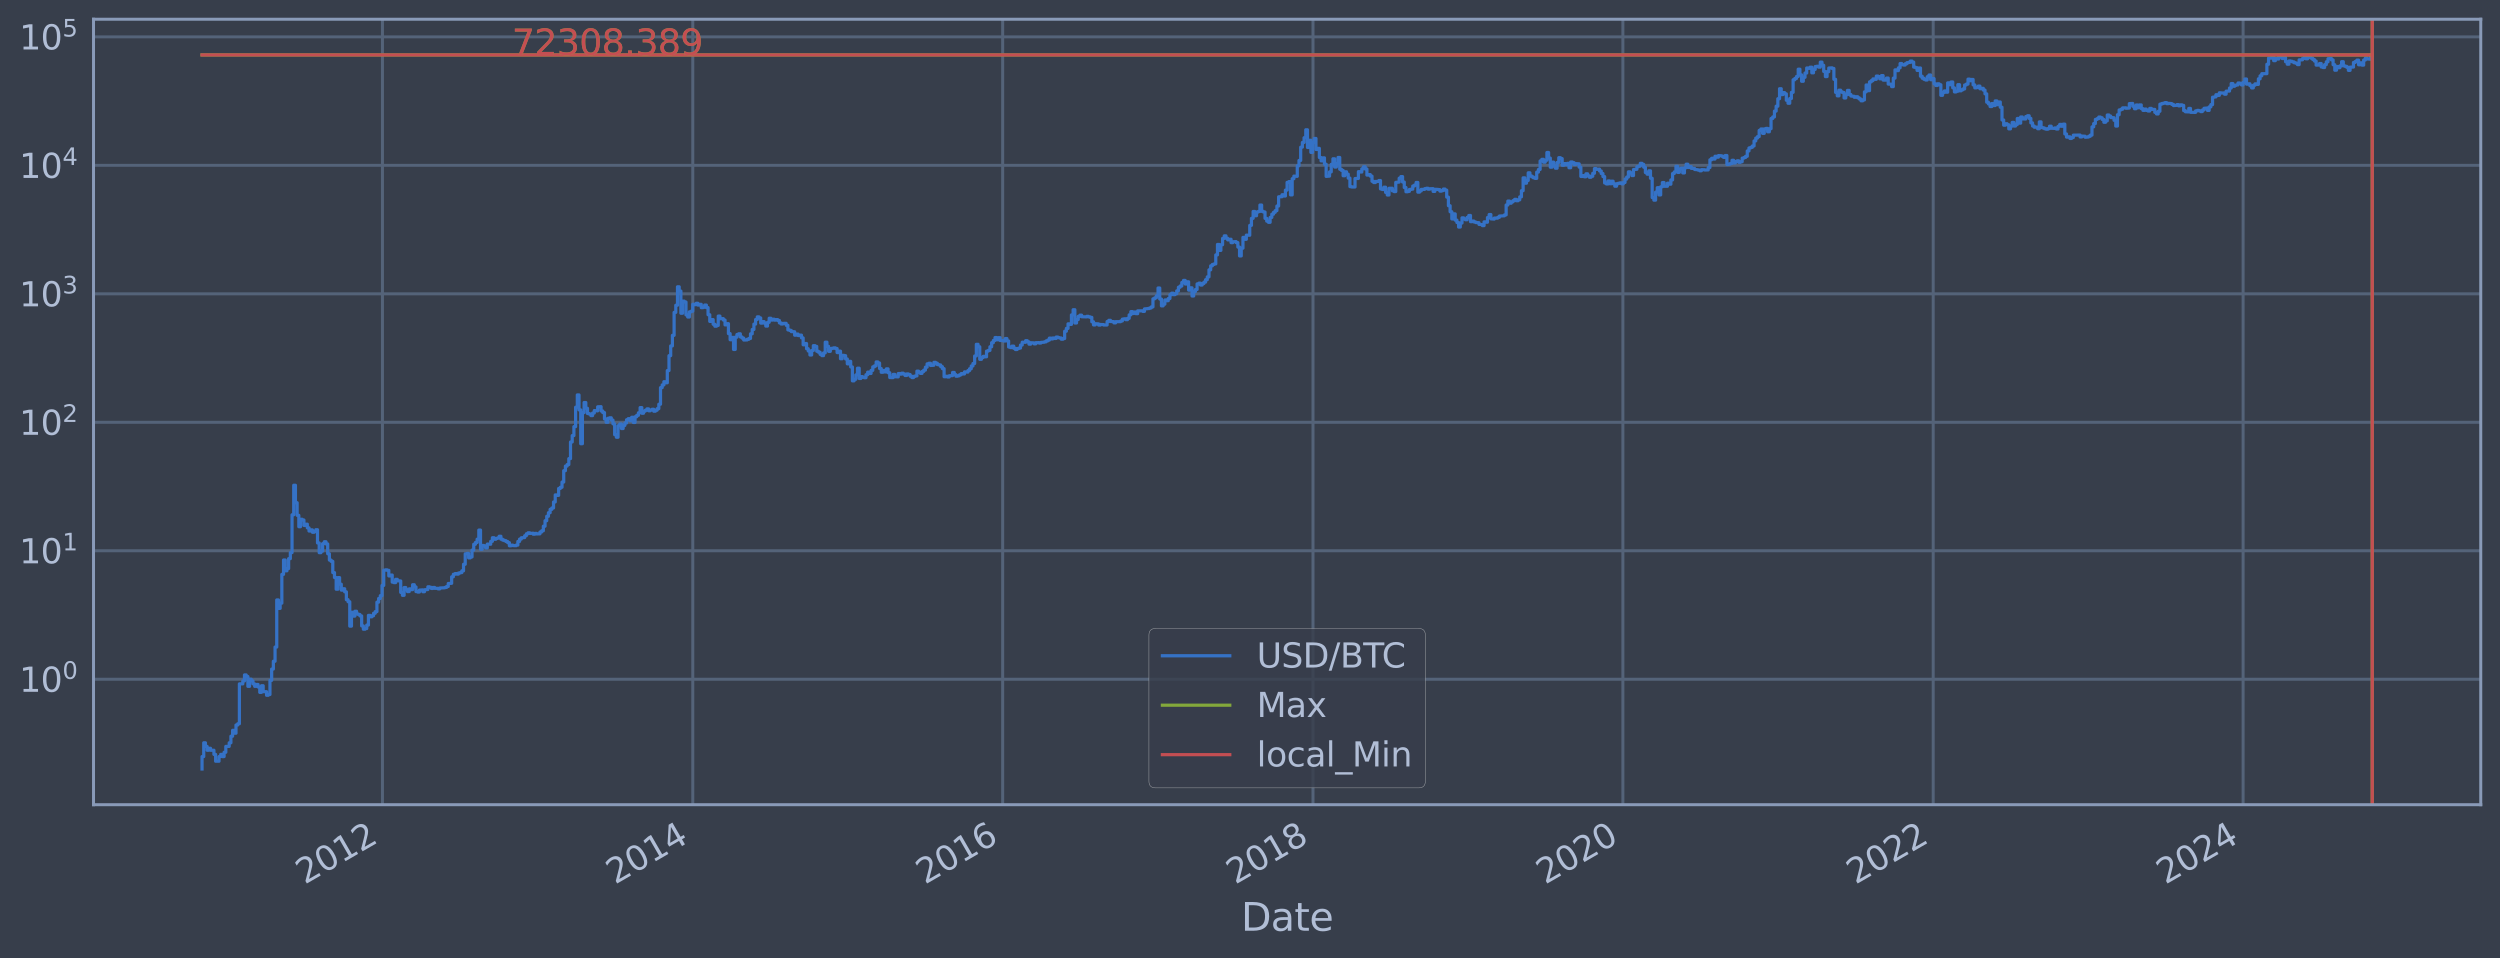 <?xml version="1.0" encoding="utf-8" standalone="no"?>
<!DOCTYPE svg PUBLIC "-//W3C//DTD SVG 1.1//EN"
  "http://www.w3.org/Graphics/SVG/1.1/DTD/svg11.dtd">
<svg xmlns:xlink="http://www.w3.org/1999/xlink" width="934.976pt" height="358.291pt" viewBox="0 0 934.976 358.291" xmlns="http://www.w3.org/2000/svg" version="1.1">
 <defs>
  <style type="text/css">*{stroke-linejoin: round; stroke-linecap: butt}</style>
 </defs>
 <g id="figure_1">
  <g id="patch_1">
   <path d="M 0 358.291 
L 934.976 358.291 
L 934.976 0 
L 0 0 
z
" style="fill: #373e4b"/>
  </g>
  <g id="axes_1">
   <g id="patch_2">
    <path d="M 34.976 300.96 
L 927.776 300.96 
L 927.776 7.2 
L 34.976 7.2 
z
" style="fill: #373e4b"/>
   </g>
   <g id="matplotlib.axis_1">
    <g id="xtick_1">
     <g id="line2d_1">
      <path d="M 143.033 300.96 
L 143.033 7.2 
" clip-path="url(#p529dc671cf)" style="fill: none; stroke: #546379; stroke-width: 1.12; stroke-linecap: square"/>
     </g>
     <g id="line2d_2"/>
     <g id="text_1">
      <!-- 2012 -->
      <g style="fill: #b1bed6" transform="translate(113.952 330.885) rotate(-30) scale(0.126 -0.126)">
       <defs>
        <path id="DejaVuSans-32" d="M 1228 531 
L 3431 531 
L 3431 0 
L 469 0 
L 469 531 
Q 828 903 1448 1529 
Q 2069 2156 2228 2338 
Q 2531 2678 2651 2914 
Q 2772 3150 2772 3378 
Q 2772 3750 2511 3984 
Q 2250 4219 1831 4219 
Q 1534 4219 1204 4116 
Q 875 4013 500 3803 
L 500 4441 
Q 881 4594 1212 4672 
Q 1544 4750 1819 4750 
Q 2544 4750 2975 4387 
Q 3406 4025 3406 3419 
Q 3406 3131 3298 2873 
Q 3191 2616 2906 2266 
Q 2828 2175 2409 1742 
Q 1991 1309 1228 531 
z
" transform="scale(0.016)"/>
        <path id="DejaVuSans-30" d="M 2034 4250 
Q 1547 4250 1301 3770 
Q 1056 3291 1056 2328 
Q 1056 1369 1301 889 
Q 1547 409 2034 409 
Q 2525 409 2770 889 
Q 3016 1369 3016 2328 
Q 3016 3291 2770 3770 
Q 2525 4250 2034 4250 
z
M 2034 4750 
Q 2819 4750 3233 4129 
Q 3647 3509 3647 2328 
Q 3647 1150 3233 529 
Q 2819 -91 2034 -91 
Q 1250 -91 836 529 
Q 422 1150 422 2328 
Q 422 3509 836 4129 
Q 1250 4750 2034 4750 
z
" transform="scale(0.016)"/>
        <path id="DejaVuSans-31" d="M 794 531 
L 1825 531 
L 1825 4091 
L 703 3866 
L 703 4441 
L 1819 4666 
L 2450 4666 
L 2450 531 
L 3481 531 
L 3481 0 
L 794 0 
L 794 531 
z
" transform="scale(0.016)"/>
       </defs>
       <use xlink:href="#DejaVuSans-32"/>
       <use xlink:href="#DejaVuSans-30" x="63.623"/>
       <use xlink:href="#DejaVuSans-31" x="127.246"/>
       <use xlink:href="#DejaVuSans-32" x="190.869"/>
      </g>
     </g>
    </g>
    <g id="xtick_2">
     <g id="line2d_3">
      <path d="M 259.09 300.96 
L 259.09 7.2 
" clip-path="url(#p529dc671cf)" style="fill: none; stroke: #546379; stroke-width: 1.12; stroke-linecap: square"/>
     </g>
     <g id="line2d_4"/>
     <g id="text_2">
      <!-- 2014 -->
      <g style="fill: #b1bed6" transform="translate(230.009 330.885) rotate(-30) scale(0.126 -0.126)">
       <defs>
        <path id="DejaVuSans-34" d="M 2419 4116 
L 825 1625 
L 2419 1625 
L 2419 4116 
z
M 2253 4666 
L 3047 4666 
L 3047 1625 
L 3713 1625 
L 3713 1100 
L 3047 1100 
L 3047 0 
L 2419 0 
L 2419 1100 
L 313 1100 
L 313 1709 
L 2253 4666 
z
" transform="scale(0.016)"/>
       </defs>
       <use xlink:href="#DejaVuSans-32"/>
       <use xlink:href="#DejaVuSans-30" x="63.623"/>
       <use xlink:href="#DejaVuSans-31" x="127.246"/>
       <use xlink:href="#DejaVuSans-34" x="190.869"/>
      </g>
     </g>
    </g>
    <g id="xtick_3">
     <g id="line2d_5">
      <path d="M 374.988 300.96 
L 374.988 7.2 
" clip-path="url(#p529dc671cf)" style="fill: none; stroke: #546379; stroke-width: 1.12; stroke-linecap: square"/>
     </g>
     <g id="line2d_6"/>
     <g id="text_3">
      <!-- 2016 -->
      <g style="fill: #b1bed6" transform="translate(345.907 330.885) rotate(-30) scale(0.126 -0.126)">
       <defs>
        <path id="DejaVuSans-36" d="M 2113 2584 
Q 1688 2584 1439 2293 
Q 1191 2003 1191 1497 
Q 1191 994 1439 701 
Q 1688 409 2113 409 
Q 2538 409 2786 701 
Q 3034 994 3034 1497 
Q 3034 2003 2786 2293 
Q 2538 2584 2113 2584 
z
M 3366 4563 
L 3366 3988 
Q 3128 4100 2886 4159 
Q 2644 4219 2406 4219 
Q 1781 4219 1451 3797 
Q 1122 3375 1075 2522 
Q 1259 2794 1537 2939 
Q 1816 3084 2150 3084 
Q 2853 3084 3261 2657 
Q 3669 2231 3669 1497 
Q 3669 778 3244 343 
Q 2819 -91 2113 -91 
Q 1303 -91 875 529 
Q 447 1150 447 2328 
Q 447 3434 972 4092 
Q 1497 4750 2381 4750 
Q 2619 4750 2861 4703 
Q 3103 4656 3366 4563 
z
" transform="scale(0.016)"/>
       </defs>
       <use xlink:href="#DejaVuSans-32"/>
       <use xlink:href="#DejaVuSans-30" x="63.623"/>
       <use xlink:href="#DejaVuSans-31" x="127.246"/>
       <use xlink:href="#DejaVuSans-36" x="190.869"/>
      </g>
     </g>
    </g>
    <g id="xtick_4">
     <g id="line2d_7">
      <path d="M 491.045 300.96 
L 491.045 7.2 
" clip-path="url(#p529dc671cf)" style="fill: none; stroke: #546379; stroke-width: 1.12; stroke-linecap: square"/>
     </g>
     <g id="line2d_8"/>
     <g id="text_4">
      <!-- 2018 -->
      <g style="fill: #b1bed6" transform="translate(461.964 330.885) rotate(-30) scale(0.126 -0.126)">
       <defs>
        <path id="DejaVuSans-38" d="M 2034 2216 
Q 1584 2216 1326 1975 
Q 1069 1734 1069 1313 
Q 1069 891 1326 650 
Q 1584 409 2034 409 
Q 2484 409 2743 651 
Q 3003 894 3003 1313 
Q 3003 1734 2745 1975 
Q 2488 2216 2034 2216 
z
M 1403 2484 
Q 997 2584 770 2862 
Q 544 3141 544 3541 
Q 544 4100 942 4425 
Q 1341 4750 2034 4750 
Q 2731 4750 3128 4425 
Q 3525 4100 3525 3541 
Q 3525 3141 3298 2862 
Q 3072 2584 2669 2484 
Q 3125 2378 3379 2068 
Q 3634 1759 3634 1313 
Q 3634 634 3220 271 
Q 2806 -91 2034 -91 
Q 1263 -91 848 271 
Q 434 634 434 1313 
Q 434 1759 690 2068 
Q 947 2378 1403 2484 
z
M 1172 3481 
Q 1172 3119 1398 2916 
Q 1625 2713 2034 2713 
Q 2441 2713 2670 2916 
Q 2900 3119 2900 3481 
Q 2900 3844 2670 4047 
Q 2441 4250 2034 4250 
Q 1625 4250 1398 4047 
Q 1172 3844 1172 3481 
z
" transform="scale(0.016)"/>
       </defs>
       <use xlink:href="#DejaVuSans-32"/>
       <use xlink:href="#DejaVuSans-30" x="63.623"/>
       <use xlink:href="#DejaVuSans-31" x="127.246"/>
       <use xlink:href="#DejaVuSans-38" x="190.869"/>
      </g>
     </g>
    </g>
    <g id="xtick_5">
     <g id="line2d_9">
      <path d="M 606.944 300.96 
L 606.944 7.2 
" clip-path="url(#p529dc671cf)" style="fill: none; stroke: #546379; stroke-width: 1.12; stroke-linecap: square"/>
     </g>
     <g id="line2d_10"/>
     <g id="text_5">
      <!-- 2020 -->
      <g style="fill: #b1bed6" transform="translate(577.863 330.885) rotate(-30) scale(0.126 -0.126)">
       <use xlink:href="#DejaVuSans-32"/>
       <use xlink:href="#DejaVuSans-30" x="63.623"/>
       <use xlink:href="#DejaVuSans-32" x="127.246"/>
       <use xlink:href="#DejaVuSans-30" x="190.869"/>
      </g>
     </g>
    </g>
    <g id="xtick_6">
     <g id="line2d_11">
      <path d="M 723.001 300.96 
L 723.001 7.2 
" clip-path="url(#p529dc671cf)" style="fill: none; stroke: #546379; stroke-width: 1.12; stroke-linecap: square"/>
     </g>
     <g id="line2d_12"/>
     <g id="text_6">
      <!-- 2022 -->
      <g style="fill: #b1bed6" transform="translate(693.92 330.885) rotate(-30) scale(0.126 -0.126)">
       <use xlink:href="#DejaVuSans-32"/>
       <use xlink:href="#DejaVuSans-30" x="63.623"/>
       <use xlink:href="#DejaVuSans-32" x="127.246"/>
       <use xlink:href="#DejaVuSans-32" x="190.869"/>
      </g>
     </g>
    </g>
    <g id="xtick_7">
     <g id="line2d_13">
      <path d="M 838.899 300.96 
L 838.899 7.2 
" clip-path="url(#p529dc671cf)" style="fill: none; stroke: #546379; stroke-width: 1.12; stroke-linecap: square"/>
     </g>
     <g id="line2d_14"/>
     <g id="text_7">
      <!-- 2024 -->
      <g style="fill: #b1bed6" transform="translate(809.818 330.885) rotate(-30) scale(0.126 -0.126)">
       <use xlink:href="#DejaVuSans-32"/>
       <use xlink:href="#DejaVuSans-30" x="63.623"/>
       <use xlink:href="#DejaVuSans-32" x="127.246"/>
       <use xlink:href="#DejaVuSans-34" x="190.869"/>
      </g>
     </g>
    </g>
    <g id="text_8">
     <!-- Date -->
     <g style="fill: #b1bed6" transform="translate(464.167 348.096) scale(0.144 -0.144)">
      <defs>
       <path id="DejaVuSans-44" d="M 1259 4147 
L 1259 519 
L 2022 519 
Q 2988 519 3436 956 
Q 3884 1394 3884 2338 
Q 3884 3275 3436 3711 
Q 2988 4147 2022 4147 
L 1259 4147 
z
M 628 4666 
L 1925 4666 
Q 3281 4666 3915 4102 
Q 4550 3538 4550 2338 
Q 4550 1131 3912 565 
Q 3275 0 1925 0 
L 628 0 
L 628 4666 
z
" transform="scale(0.016)"/>
       <path id="DejaVuSans-61" d="M 2194 1759 
Q 1497 1759 1228 1600 
Q 959 1441 959 1056 
Q 959 750 1161 570 
Q 1363 391 1709 391 
Q 2188 391 2477 730 
Q 2766 1069 2766 1631 
L 2766 1759 
L 2194 1759 
z
M 3341 1997 
L 3341 0 
L 2766 0 
L 2766 531 
Q 2569 213 2275 61 
Q 1981 -91 1556 -91 
Q 1019 -91 701 211 
Q 384 513 384 1019 
Q 384 1609 779 1909 
Q 1175 2209 1959 2209 
L 2766 2209 
L 2766 2266 
Q 2766 2663 2505 2880 
Q 2244 3097 1772 3097 
Q 1472 3097 1187 3025 
Q 903 2953 641 2809 
L 641 3341 
Q 956 3463 1253 3523 
Q 1550 3584 1831 3584 
Q 2591 3584 2966 3190 
Q 3341 2797 3341 1997 
z
" transform="scale(0.016)"/>
       <path id="DejaVuSans-74" d="M 1172 4494 
L 1172 3500 
L 2356 3500 
L 2356 3053 
L 1172 3053 
L 1172 1153 
Q 1172 725 1289 603 
Q 1406 481 1766 481 
L 2356 481 
L 2356 0 
L 1766 0 
Q 1100 0 847 248 
Q 594 497 594 1153 
L 594 3053 
L 172 3053 
L 172 3500 
L 594 3500 
L 594 4494 
L 1172 4494 
z
" transform="scale(0.016)"/>
       <path id="DejaVuSans-65" d="M 3597 1894 
L 3597 1613 
L 953 1613 
Q 991 1019 1311 708 
Q 1631 397 2203 397 
Q 2534 397 2845 478 
Q 3156 559 3463 722 
L 3463 178 
Q 3153 47 2828 -22 
Q 2503 -91 2169 -91 
Q 1331 -91 842 396 
Q 353 884 353 1716 
Q 353 2575 817 3079 
Q 1281 3584 2069 3584 
Q 2775 3584 3186 3129 
Q 3597 2675 3597 1894 
z
M 3022 2063 
Q 3016 2534 2758 2815 
Q 2500 3097 2075 3097 
Q 1594 3097 1305 2825 
Q 1016 2553 972 2059 
L 3022 2063 
z
" transform="scale(0.016)"/>
      </defs>
      <use xlink:href="#DejaVuSans-44"/>
      <use xlink:href="#DejaVuSans-61" x="77.002"/>
      <use xlink:href="#DejaVuSans-74" x="138.281"/>
      <use xlink:href="#DejaVuSans-65" x="177.49"/>
     </g>
    </g>
   </g>
   <g id="matplotlib.axis_2">
    <g id="ytick_1">
     <g id="line2d_15">
      <path d="M 34.976 254.024 
L 927.776 254.024 
" clip-path="url(#p529dc671cf)" style="fill: none; stroke: #546379; stroke-width: 1.12; stroke-linecap: square"/>
     </g>
     <g id="line2d_16"/>
     <g id="text_9">
      <!-- $\mathdefault{10^{0}}$ -->
      <g style="fill: #b1bed6" transform="translate(7.2 258.811) scale(0.126 -0.126)">
       <use xlink:href="#DejaVuSans-31" transform="translate(0 0.766)"/>
       <use xlink:href="#DejaVuSans-30" transform="translate(63.623 0.766)"/>
       <use xlink:href="#DejaVuSans-30" transform="translate(128.203 39.047) scale(0.7)"/>
      </g>
     </g>
    </g>
    <g id="ytick_2">
     <g id="line2d_17">
      <path d="M 34.976 205.976 
L 927.776 205.976 
" clip-path="url(#p529dc671cf)" style="fill: none; stroke: #546379; stroke-width: 1.12; stroke-linecap: square"/>
     </g>
     <g id="line2d_18"/>
     <g id="text_10">
      <!-- $\mathdefault{10^{1}}$ -->
      <g style="fill: #b1bed6" transform="translate(7.2 210.763) scale(0.126 -0.126)">
       <use xlink:href="#DejaVuSans-31" transform="translate(0 0.684)"/>
       <use xlink:href="#DejaVuSans-30" transform="translate(63.623 0.684)"/>
       <use xlink:href="#DejaVuSans-31" transform="translate(128.203 38.966) scale(0.7)"/>
      </g>
     </g>
    </g>
    <g id="ytick_3">
     <g id="line2d_19">
      <path d="M 34.976 157.929 
L 927.776 157.929 
" clip-path="url(#p529dc671cf)" style="fill: none; stroke: #546379; stroke-width: 1.12; stroke-linecap: square"/>
     </g>
     <g id="line2d_20"/>
     <g id="text_11">
      <!-- $\mathdefault{10^{2}}$ -->
      <g style="fill: #b1bed6" transform="translate(7.2 162.716) scale(0.126 -0.126)">
       <use xlink:href="#DejaVuSans-31" transform="translate(0 0.766)"/>
       <use xlink:href="#DejaVuSans-30" transform="translate(63.623 0.766)"/>
       <use xlink:href="#DejaVuSans-32" transform="translate(128.203 39.047) scale(0.7)"/>
      </g>
     </g>
    </g>
    <g id="ytick_4">
     <g id="line2d_21">
      <path d="M 34.976 109.882 
L 927.776 109.882 
" clip-path="url(#p529dc671cf)" style="fill: none; stroke: #546379; stroke-width: 1.12; stroke-linecap: square"/>
     </g>
     <g id="line2d_22"/>
     <g id="text_12">
      <!-- $\mathdefault{10^{3}}$ -->
      <g style="fill: #b1bed6" transform="translate(7.2 114.669) scale(0.126 -0.126)">
       <defs>
        <path id="DejaVuSans-33" d="M 2597 2516 
Q 3050 2419 3304 2112 
Q 3559 1806 3559 1356 
Q 3559 666 3084 287 
Q 2609 -91 1734 -91 
Q 1441 -91 1130 -33 
Q 819 25 488 141 
L 488 750 
Q 750 597 1062 519 
Q 1375 441 1716 441 
Q 2309 441 2620 675 
Q 2931 909 2931 1356 
Q 2931 1769 2642 2001 
Q 2353 2234 1838 2234 
L 1294 2234 
L 1294 2753 
L 1863 2753 
Q 2328 2753 2575 2939 
Q 2822 3125 2822 3475 
Q 2822 3834 2567 4026 
Q 2313 4219 1838 4219 
Q 1578 4219 1281 4162 
Q 984 4106 628 3988 
L 628 4550 
Q 988 4650 1302 4700 
Q 1616 4750 1894 4750 
Q 2613 4750 3031 4423 
Q 3450 4097 3450 3541 
Q 3450 3153 3228 2886 
Q 3006 2619 2597 2516 
z
" transform="scale(0.016)"/>
       </defs>
       <use xlink:href="#DejaVuSans-31" transform="translate(0 0.766)"/>
       <use xlink:href="#DejaVuSans-30" transform="translate(63.623 0.766)"/>
       <use xlink:href="#DejaVuSans-33" transform="translate(128.203 39.047) scale(0.7)"/>
      </g>
     </g>
    </g>
    <g id="ytick_5">
     <g id="line2d_23">
      <path d="M 34.976 61.834 
L 927.776 61.834 
" clip-path="url(#p529dc671cf)" style="fill: none; stroke: #546379; stroke-width: 1.12; stroke-linecap: square"/>
     </g>
     <g id="line2d_24"/>
     <g id="text_13">
      <!-- $\mathdefault{10^{4}}$ -->
      <g style="fill: #b1bed6" transform="translate(7.2 66.621) scale(0.126 -0.126)">
       <use xlink:href="#DejaVuSans-31" transform="translate(0 0.684)"/>
       <use xlink:href="#DejaVuSans-30" transform="translate(63.623 0.684)"/>
       <use xlink:href="#DejaVuSans-34" transform="translate(128.203 38.966) scale(0.7)"/>
      </g>
     </g>
    </g>
    <g id="ytick_6">
     <g id="line2d_25">
      <path d="M 34.976 13.787 
L 927.776 13.787 
" clip-path="url(#p529dc671cf)" style="fill: none; stroke: #546379; stroke-width: 1.12; stroke-linecap: square"/>
     </g>
     <g id="line2d_26"/>
     <g id="text_14">
      <!-- $\mathdefault{10^{5}}$ -->
      <g style="fill: #b1bed6" transform="translate(7.2 18.574) scale(0.126 -0.126)">
       <defs>
        <path id="DejaVuSans-35" d="M 691 4666 
L 3169 4666 
L 3169 4134 
L 1269 4134 
L 1269 2991 
Q 1406 3038 1543 3061 
Q 1681 3084 1819 3084 
Q 2600 3084 3056 2656 
Q 3513 2228 3513 1497 
Q 3513 744 3044 326 
Q 2575 -91 1722 -91 
Q 1428 -91 1123 -41 
Q 819 9 494 109 
L 494 744 
Q 775 591 1075 516 
Q 1375 441 1709 441 
Q 2250 441 2565 725 
Q 2881 1009 2881 1497 
Q 2881 1984 2565 2268 
Q 2250 2553 1709 2553 
Q 1456 2553 1204 2497 
Q 953 2441 691 2322 
L 691 4666 
z
" transform="scale(0.016)"/>
       </defs>
       <use xlink:href="#DejaVuSans-31" transform="translate(0 0.684)"/>
       <use xlink:href="#DejaVuSans-30" transform="translate(63.623 0.684)"/>
       <use xlink:href="#DejaVuSans-35" transform="translate(128.203 38.966) scale(0.7)"/>
      </g>
     </g>
    </g>
    <g id="ytick_7">
     <g id="line2d_27"/>
    </g>
    <g id="ytick_8">
     <g id="line2d_28"/>
    </g>
    <g id="ytick_9">
     <g id="line2d_29"/>
    </g>
    <g id="ytick_10">
     <g id="line2d_30"/>
    </g>
    <g id="ytick_11">
     <g id="line2d_31"/>
    </g>
    <g id="ytick_12">
     <g id="line2d_32"/>
    </g>
    <g id="ytick_13">
     <g id="line2d_33"/>
    </g>
    <g id="ytick_14">
     <g id="line2d_34"/>
    </g>
    <g id="ytick_15">
     <g id="line2d_35"/>
    </g>
    <g id="ytick_16">
     <g id="line2d_36"/>
    </g>
    <g id="ytick_17">
     <g id="line2d_37"/>
    </g>
    <g id="ytick_18">
     <g id="line2d_38"/>
    </g>
    <g id="ytick_19">
     <g id="line2d_39"/>
    </g>
    <g id="ytick_20">
     <g id="line2d_40"/>
    </g>
    <g id="ytick_21">
     <g id="line2d_41"/>
    </g>
    <g id="ytick_22">
     <g id="line2d_42"/>
    </g>
    <g id="ytick_23">
     <g id="line2d_43"/>
    </g>
    <g id="ytick_24">
     <g id="line2d_44"/>
    </g>
    <g id="ytick_25">
     <g id="line2d_45"/>
    </g>
    <g id="ytick_26">
     <g id="line2d_46"/>
    </g>
    <g id="ytick_27">
     <g id="line2d_47"/>
    </g>
    <g id="ytick_28">
     <g id="line2d_48"/>
    </g>
    <g id="ytick_29">
     <g id="line2d_49"/>
    </g>
    <g id="ytick_30">
     <g id="line2d_50"/>
    </g>
    <g id="ytick_31">
     <g id="line2d_51"/>
    </g>
    <g id="ytick_32">
     <g id="line2d_52"/>
    </g>
    <g id="ytick_33">
     <g id="line2d_53"/>
    </g>
    <g id="ytick_34">
     <g id="line2d_54"/>
    </g>
    <g id="ytick_35">
     <g id="line2d_55"/>
    </g>
    <g id="ytick_36">
     <g id="line2d_56"/>
    </g>
    <g id="ytick_37">
     <g id="line2d_57"/>
    </g>
    <g id="ytick_38">
     <g id="line2d_58"/>
    </g>
    <g id="ytick_39">
     <g id="line2d_59"/>
    </g>
    <g id="ytick_40">
     <g id="line2d_60"/>
    </g>
    <g id="ytick_41">
     <g id="line2d_61"/>
    </g>
    <g id="ytick_42">
     <g id="line2d_62"/>
    </g>
    <g id="ytick_43">
     <g id="line2d_63"/>
    </g>
    <g id="ytick_44">
     <g id="line2d_64"/>
    </g>
    <g id="ytick_45">
     <g id="line2d_65"/>
    </g>
    <g id="ytick_46">
     <g id="line2d_66"/>
    </g>
    <g id="ytick_47">
     <g id="line2d_67"/>
    </g>
    <g id="ytick_48">
     <g id="line2d_68"/>
    </g>
    <g id="ytick_49">
     <g id="line2d_69"/>
    </g>
    <g id="ytick_50">
     <g id="line2d_70"/>
    </g>
    <g id="ytick_51">
     <g id="line2d_71"/>
    </g>
    <g id="ytick_52">
     <g id="line2d_72"/>
    </g>
    <g id="ytick_53">
     <g id="line2d_73"/>
    </g>
    <g id="ytick_54">
     <g id="line2d_74"/>
    </g>
   </g>
   <g id="line2d_75">
    <path d="M 75.558 287.607 
L 75.558 282.951 
L 76.193 282.951 
L 76.193 277.8 
L 76.828 277.8 
L 76.828 279.147 
L 77.463 279.147 
L 77.463 280.586 
L 78.098 280.586 
L 78.098 279.854 
L 78.733 279.854 
L 78.733 280.586 
L 80.003 280.586 
L 80.003 282.133 
L 80.638 282.133 
L 80.638 284.691 
L 81.908 284.691 
L 81.908 282.951 
L 82.543 282.951 
L 82.543 282.133 
L 83.179 282.133 
L 83.179 282.951 
L 83.814 282.951 
L 83.814 281.345 
L 84.449 281.345 
L 84.449 279.147 
L 85.719 279.147 
L 85.719 277.8 
L 86.354 277.8 
L 86.354 275.342 
L 86.989 275.342 
L 86.989 273.144 
L 87.624 273.144 
L 87.624 274.214 
L 88.259 274.214 
L 88.259 271.155 
L 88.894 271.155 
L 88.894 270.686 
L 89.529 270.686 
L 89.529 255.764 
L 90.799 255.764 
L 90.799 254.659 
L 91.434 254.659 
L 91.434 252.418 
L 92.069 252.418 
L 92.069 253.006 
L 92.704 253.006 
L 92.704 256.691 
L 93.339 256.691 
L 93.339 254.024 
L 93.975 254.024 
L 93.975 254.659 
L 94.61 254.659 
L 94.61 255.764 
L 95.245 255.764 
L 95.245 256.691 
L 95.88 256.691 
L 95.88 255.992 
L 96.515 255.992 
L 96.515 256.93 
L 97.15 256.93 
L 97.15 258.942 
L 97.785 258.942 
L 97.785 256.455 
L 98.42 256.455 
L 98.42 258.68 
L 99.69 258.68 
L 99.69 260.027 
L 100.325 260.027 
L 100.325 259.75 
L 100.96 259.75 
L 100.96 254.445 
L 101.595 254.445 
L 101.595 250.219 
L 102.23 250.219 
L 102.23 247.303 
L 102.865 247.303 
L 102.865 241.992 
L 103.5 241.992 
L 103.5 224.378 
L 104.135 224.378 
L 104.135 227.528 
L 104.771 227.528 
L 104.771 225.571 
L 105.406 225.571 
L 105.406 214.805 
L 106.041 214.805 
L 106.041 209.441 
L 106.676 209.441 
L 106.676 213.479 
L 107.311 213.479 
L 107.311 212.629 
L 107.946 212.629 
L 107.946 208.93 
L 108.581 208.93 
L 108.581 206.677 
L 109.216 206.677 
L 109.216 192.528 
L 109.851 192.528 
L 109.851 181.485 
L 110.486 181.485 
L 110.486 188.006 
L 111.121 188.006 
L 111.121 192.726 
L 111.756 192.726 
L 111.756 196.98 
L 112.391 196.98 
L 112.391 194.204 
L 113.026 194.204 
L 113.026 194.479 
L 113.661 194.479 
L 113.661 196.511 
L 114.296 196.511 
L 114.296 196.039 
L 114.932 196.039 
L 114.932 197.418 
L 115.567 197.418 
L 115.567 198.586 
L 116.202 198.586 
L 116.202 198.166 
L 116.837 198.166 
L 116.837 199.06 
L 117.472 199.06 
L 117.472 198.807 
L 118.107 198.807 
L 118.107 198.108 
L 118.742 198.108 
L 118.742 203.06 
L 119.377 203.06 
L 119.377 206.698 
L 120.012 206.698 
L 120.012 206.123 
L 120.647 206.123 
L 120.647 203.316 
L 121.282 203.316 
L 121.282 202.611 
L 121.917 202.611 
L 121.917 203.426 
L 122.552 203.426 
L 122.552 207.091 
L 123.187 207.091 
L 123.187 209.466 
L 123.822 209.466 
L 123.822 209.94 
L 124.457 209.94 
L 124.457 214.147 
L 125.092 214.147 
L 125.092 215.985 
L 125.728 215.985 
L 125.728 220.357 
L 126.363 220.357 
L 126.363 216.019 
L 126.998 216.019 
L 126.998 218.489 
L 127.633 218.489 
L 127.633 220.692 
L 128.268 220.692 
L 128.268 220.191 
L 128.903 220.191 
L 128.903 221.335 
L 129.538 221.335 
L 129.538 224.278 
L 130.173 224.278 
L 130.173 225.044 
L 130.808 225.044 
L 130.808 234.166 
L 131.443 234.166 
L 131.443 228.984 
L 132.078 228.984 
L 132.078 230.415 
L 132.713 230.415 
L 132.713 228.611 
L 133.348 228.611 
L 133.348 229.623 
L 133.983 229.623 
L 133.983 229.818 
L 134.618 229.818 
L 134.618 230.348 
L 135.253 230.348 
L 135.253 234.085 
L 135.888 234.085 
L 135.888 235.325 
L 136.524 235.325 
L 136.524 235.071 
L 137.159 235.071 
L 137.159 233.767 
L 137.794 233.767 
L 137.794 230.148 
L 138.429 230.148 
L 138.429 230.686 
L 139.064 230.686 
L 139.064 230.281 
L 139.699 230.281 
L 139.699 229.365 
L 140.334 229.365 
L 140.334 228.734 
L 140.969 228.734 
L 140.969 225.201 
L 141.604 225.201 
L 141.604 223.831 
L 142.239 223.831 
L 142.239 222.778 
L 142.874 222.778 
L 142.874 218.95 
L 143.509 218.95 
L 143.509 213.241 
L 144.144 213.241 
L 144.144 213.123 
L 144.779 213.123 
L 144.779 213.3 
L 145.414 213.3 
L 145.414 215.387 
L 146.049 215.387 
L 146.049 215.062 
L 146.684 215.062 
L 146.684 217.706 
L 147.32 217.706 
L 147.32 217.89 
L 147.955 217.89 
L 147.955 216.67 
L 148.59 216.67 
L 148.59 217.2 
L 149.86 217.271 
L 149.86 221.554 
L 150.495 221.554 
L 150.495 222.639 
L 151.13 222.639 
L 151.13 219.742 
L 151.765 219.742 
L 151.765 220.524 
L 152.4 220.524 
L 152.4 221.248 
L 153.035 221.248 
L 153.035 220.232 
L 153.67 220.232 
L 153.67 220.524 
L 154.305 220.524 
L 154.305 218.68 
L 154.94 218.68 
L 154.94 219.502 
L 155.575 219.502 
L 155.575 221.248 
L 156.21 221.248 
L 156.21 221.423 
L 156.845 221.423 
L 156.845 220.692 
L 158.116 220.608 
L 158.116 221.292 
L 158.751 221.292 
L 158.751 220.566 
L 160.021 220.482 
L 160.021 219.462 
L 160.656 219.462 
L 160.656 219.662 
L 161.291 219.662 
L 161.291 220.068 
L 161.926 220.068 
L 161.926 219.702 
L 162.561 219.702 
L 162.561 220.027 
L 163.831 220.027 
L 163.831 220.232 
L 164.466 220.232 
L 164.466 219.904 
L 166.371 219.823 
L 166.371 219.702 
L 167.006 219.702 
L 167.006 219.343 
L 167.641 219.343 
L 167.641 218.225 
L 168.912 218.15 
L 168.912 215.717 
L 169.547 215.717 
L 169.547 214.774 
L 170.182 214.774 
L 170.182 214.521 
L 170.817 214.521 
L 170.817 214.71 
L 171.452 214.71 
L 171.452 214.302 
L 172.087 214.302 
L 172.087 214.147 
L 172.722 214.147 
L 172.722 213.479 
L 173.357 213.479 
L 173.357 211.028 
L 173.992 211.028 
L 173.992 207.113 
L 174.627 207.113 
L 174.627 206.981 
L 175.262 206.981 
L 175.262 208.644 
L 175.897 208.644 
L 175.897 208.291 
L 176.532 208.291 
L 176.532 205.727 
L 177.167 205.727 
L 177.167 203.556 
L 177.802 203.556 
L 177.802 202.879 
L 178.437 202.879 
L 178.437 201.657 
L 179.073 201.657 
L 179.073 198.252 
L 179.708 198.252 
L 179.708 205.441 
L 180.343 205.441 
L 180.343 204.007 
L 180.978 204.007 
L 180.978 204.159 
L 181.613 204.159 
L 181.613 204.919 
L 182.248 204.919 
L 182.248 203.482 
L 183.518 203.537 
L 183.518 202.452 
L 184.153 202.452 
L 184.153 201.104 
L 184.788 201.104 
L 184.788 201.691 
L 185.423 201.691 
L 185.423 201.387 
L 186.058 201.387 
L 186.058 201.187 
L 186.693 201.187 
L 186.693 200.55 
L 187.328 200.55 
L 187.328 201.657 
L 187.963 201.657 
L 187.963 201.999 
L 188.598 201.999 
L 188.598 202.207 
L 189.233 202.207 
L 189.233 202.523 
L 189.869 202.523 
L 189.869 202.951 
L 190.504 202.951 
L 190.504 204.121 
L 191.139 204.121 
L 191.139 203.874 
L 191.774 203.874 
L 191.774 204.045 
L 193.044 204.083 
L 193.044 203.855 
L 193.679 203.855 
L 193.679 202.487 
L 194.314 202.487 
L 194.314 201.623 
L 194.949 201.623 
L 194.949 201.121 
L 196.219 201.055 
L 196.219 200.358 
L 196.854 200.358 
L 196.854 199.637 
L 197.489 199.637 
L 197.489 199.256 
L 198.124 199.256 
L 198.124 199.514 
L 199.394 199.407 
L 199.394 199.792 
L 200.029 199.792 
L 200.029 199.484 
L 200.665 199.484 
L 200.665 199.683 
L 201.935 199.652 
L 201.935 198.97 
L 202.57 198.97 
L 202.57 198.498 
L 203.205 198.498 
L 203.205 196.791 
L 203.84 196.791 
L 203.84 194.745 
L 204.475 194.745 
L 204.475 193.094 
L 205.11 193.094 
L 205.11 191.743 
L 205.745 191.743 
L 205.745 190.495 
L 206.38 190.495 
L 206.38 189.974 
L 207.015 189.974 
L 207.015 187.734 
L 207.65 187.734 
L 207.65 185.096 
L 208.285 185.096 
L 208.285 185.266 
L 208.92 185.266 
L 208.92 182.693 
L 209.555 182.693 
L 209.555 182.234 
L 210.19 182.234 
L 210.19 180.287 
L 210.825 180.287 
L 210.825 176.031 
L 211.461 176.031 
L 211.461 174.315 
L 212.096 174.315 
L 212.096 173.746 
L 212.731 173.746 
L 212.731 171.526 
L 213.366 171.526 
L 213.366 165.297 
L 214.001 165.297 
L 214.001 162.903 
L 214.636 162.903 
L 214.636 159.556 
L 215.271 159.556 
L 215.271 152.294 
L 215.906 152.294 
L 215.906 147.696 
L 216.541 147.696 
L 216.541 153.289 
L 217.176 153.289 
L 217.176 165.946 
L 217.811 165.946 
L 217.811 154.313 
L 218.446 154.313 
L 218.446 150.539 
L 219.081 150.539 
L 219.081 152.697 
L 219.716 152.697 
L 219.716 154.653 
L 220.351 154.653 
L 220.351 154.836 
L 220.986 154.836 
L 220.986 155.436 
L 221.622 155.436 
L 221.622 154.477 
L 222.257 154.477 
L 222.257 153.555 
L 223.527 153.66 
L 223.527 152.137 
L 224.797 152.088 
L 224.797 153.708 
L 225.432 153.708 
L 225.432 154.304 
L 226.067 154.304 
L 226.067 156.693 
L 226.702 156.693 
L 226.702 157.933 
L 227.337 157.933 
L 227.337 156.441 
L 227.972 156.441 
L 227.972 156.256 
L 228.607 156.256 
L 228.607 157.111 
L 229.242 157.111 
L 229.242 158.511 
L 229.877 158.511 
L 229.877 162.575 
L 230.512 162.575 
L 230.512 163.522 
L 231.147 163.522 
L 231.147 159.222 
L 231.782 159.222 
L 231.782 158.554 
L 232.418 158.554 
L 232.418 160.269 
L 233.053 160.269 
L 233.053 159.107 
L 233.688 159.107 
L 233.688 158.202 
L 234.323 158.202 
L 234.323 156.987 
L 234.958 156.987 
L 234.958 156.572 
L 235.593 156.572 
L 235.593 157.353 
L 236.228 157.353 
L 236.228 156.064 
L 236.863 156.064 
L 236.863 157.99 
L 237.498 157.99 
L 237.498 155.859 
L 238.133 155.859 
L 238.133 155.327 
L 238.768 155.327 
L 238.768 154.387 
L 239.403 154.387 
L 239.403 152.44 
L 240.038 152.44 
L 240.038 154.544 
L 240.673 154.544 
L 240.673 153.776 
L 241.308 153.776 
L 241.308 153.432 
L 241.943 153.432 
L 241.943 152.922 
L 242.578 152.922 
L 242.578 153.621 
L 243.214 153.621 
L 243.214 153.331 
L 243.849 153.331 
L 243.849 153.065 
L 244.484 153.065 
L 244.484 153.79 
L 245.119 153.79 
L 245.119 153.42 
L 245.754 153.42 
L 245.754 152.845 
L 246.389 152.845 
L 246.389 151.18 
L 247.024 151.18 
L 247.024 144.966 
L 247.659 144.966 
L 247.659 143.958 
L 248.294 143.958 
L 248.294 142.758 
L 248.929 142.758 
L 248.929 143.155 
L 249.564 143.155 
L 249.564 138.594 
L 250.199 138.594 
L 250.199 133.016 
L 250.834 133.016 
L 250.834 129.37 
L 251.469 129.37 
L 251.469 125.416 
L 252.104 125.416 
L 252.104 116.83 
L 252.739 116.83 
L 252.739 114.162 
L 253.374 114.162 
L 253.374 107.259 
L 254.01 107.259 
L 254.01 108.859 
L 254.645 108.859 
L 254.645 117.149 
L 255.28 117.149 
L 255.28 112.623 
L 255.915 112.623 
L 255.915 112.957 
L 256.55 112.957 
L 256.55 117.767 
L 257.185 117.767 
L 257.185 118.552 
L 257.82 118.552 
L 257.82 116.621 
L 258.455 116.621 
L 258.455 116.392 
L 259.09 116.392 
L 259.09 113.802 
L 259.725 113.802 
L 259.725 113.939 
L 260.36 113.939 
L 260.36 113.42 
L 260.995 113.42 
L 260.995 114.095 
L 261.63 114.095 
L 261.63 113.825 
L 262.265 113.825 
L 262.265 115.066 
L 262.9 115.066 
L 262.9 114.917 
L 263.535 114.917 
L 263.535 114.097 
L 264.17 114.097 
L 264.17 115.04 
L 264.806 115.04 
L 264.806 117.704 
L 265.441 117.704 
L 265.441 120.196 
L 266.076 120.196 
L 266.076 119.524 
L 266.711 119.524 
L 266.711 121.266 
L 267.346 121.266 
L 267.346 121.999 
L 267.981 121.999 
L 267.981 121.704 
L 268.616 121.704 
L 268.616 118.217 
L 269.251 118.217 
L 269.251 119.198 
L 270.521 119.161 
L 270.521 119.699 
L 271.156 119.699 
L 271.156 121.506 
L 271.791 121.506 
L 271.791 121.041 
L 272.426 121.041 
L 272.426 124.767 
L 273.061 124.767 
L 273.061 127.055 
L 273.696 127.055 
L 273.696 126.176 
L 274.331 126.176 
L 274.331 130.685 
L 274.967 130.685 
L 274.967 126.102 
L 275.602 126.102 
L 275.602 125.106 
L 276.237 125.106 
L 276.237 124.83 
L 276.872 124.83 
L 276.872 126.018 
L 277.507 126.018 
L 277.507 126.45 
L 278.142 126.45 
L 278.142 127.168 
L 279.412 127.127 
L 279.412 126.897 
L 280.047 126.897 
L 280.047 126.585 
L 280.682 126.585 
L 280.682 124.847 
L 281.317 124.847 
L 281.317 123.212 
L 281.952 123.212 
L 281.952 121.212 
L 282.587 121.212 
L 282.587 119.499 
L 283.222 119.499 
L 283.222 118.505 
L 283.857 118.505 
L 283.857 118.909 
L 284.492 118.909 
L 284.492 120.837 
L 285.127 120.837 
L 285.127 120.265 
L 285.763 120.265 
L 285.763 120.858 
L 286.398 120.858 
L 286.398 121.952 
L 287.033 121.952 
L 287.033 120.541 
L 287.668 120.541 
L 287.668 119.021 
L 288.303 119.021 
L 288.303 119.711 
L 288.938 119.711 
L 288.938 119.391 
L 289.573 119.391 
L 289.573 119.72 
L 290.208 119.72 
L 290.208 119.523 
L 290.843 119.523 
L 290.843 119.842 
L 291.478 119.842 
L 291.478 120.762 
L 292.113 120.762 
L 292.113 121.175 
L 292.748 121.175 
L 292.748 120.945 
L 294.018 120.928 
L 294.018 121.648 
L 294.653 121.648 
L 294.653 123.372 
L 295.288 123.372 
L 295.288 123.574 
L 295.923 123.574 
L 295.923 124.013 
L 297.194 124.071 
L 297.194 125.356 
L 297.829 125.356 
L 297.829 124.942 
L 298.464 124.942 
L 298.464 125.488 
L 299.099 125.488 
L 299.099 125.332 
L 299.734 125.332 
L 299.734 126.364 
L 300.369 126.364 
L 300.369 128.942 
L 301.004 128.942 
L 301.004 128.477 
L 301.639 128.477 
L 301.639 130.411 
L 302.274 130.411 
L 302.274 131.264 
L 302.909 131.264 
L 302.909 132.761 
L 303.544 132.761 
L 303.544 131.087 
L 304.179 131.087 
L 304.179 129.273 
L 304.814 129.273 
L 304.814 129.56 
L 305.449 129.56 
L 305.449 131.363 
L 306.084 131.363 
L 306.084 131.734 
L 306.719 131.734 
L 306.719 132.529 
L 307.355 132.529 
L 307.355 133.001 
L 307.99 133.001 
L 307.99 131.971 
L 308.625 131.971 
L 308.625 127.974 
L 309.26 127.974 
L 309.26 129.537 
L 309.895 129.537 
L 309.895 131.406 
L 310.53 131.406 
L 310.53 130.372 
L 311.165 130.372 
L 311.165 130.238 
L 311.8 130.238 
L 311.8 130.093 
L 312.435 130.093 
L 312.435 130.346 
L 313.07 130.346 
L 313.07 131.86 
L 313.705 131.86 
L 313.705 131.328 
L 314.34 131.328 
L 314.34 134.169 
L 314.975 134.169 
L 314.975 132.891 
L 315.61 132.891 
L 315.61 133.02 
L 316.245 133.02 
L 316.245 134.253 
L 316.88 134.253 
L 316.88 136.068 
L 317.515 136.068 
L 317.515 135.145 
L 318.151 135.145 
L 318.151 137.228 
L 318.786 137.228 
L 318.786 142.426 
L 319.421 142.426 
L 319.421 141.858 
L 320.056 141.858 
L 320.056 140.215 
L 320.691 140.215 
L 320.691 137.71 
L 321.326 137.71 
L 321.326 141.548 
L 321.961 141.548 
L 321.961 140.85 
L 322.596 140.85 
L 322.596 141.107 
L 323.231 141.107 
L 323.231 141.257 
L 323.866 141.257 
L 323.866 140.145 
L 324.501 140.145 
L 324.501 139.164 
L 325.136 139.164 
L 325.136 139.666 
L 325.771 139.666 
L 325.771 138.519 
L 326.406 138.519 
L 326.406 137.199 
L 327.041 137.199 
L 327.041 136.82 
L 327.676 136.82 
L 327.676 135.362 
L 328.312 135.362 
L 328.312 135.764 
L 328.947 135.764 
L 328.947 137.823 
L 329.582 137.823 
L 329.582 139.231 
L 330.217 139.231 
L 330.217 138.563 
L 330.852 138.563 
L 330.852 139.104 
L 331.487 139.104 
L 331.487 137.949 
L 332.122 137.949 
L 332.122 139.402 
L 332.757 139.402 
L 332.757 141.193 
L 334.027 141.228 
L 334.027 140.025 
L 334.662 140.025 
L 334.662 140.888 
L 335.932 140.95 
L 335.932 139.707 
L 336.567 139.707 
L 336.567 139.909 
L 337.202 139.909 
L 337.202 139.578 
L 337.837 139.578 
L 337.837 139.891 
L 338.472 139.891 
L 338.472 140.422 
L 339.108 140.422 
L 339.108 139.857 
L 339.743 139.857 
L 339.743 140.073 
L 340.378 140.073 
L 340.378 140.7 
L 341.013 140.7 
L 341.013 141.205 
L 341.648 141.205 
L 341.648 140.762 
L 342.283 140.762 
L 342.283 140.585 
L 342.918 140.585 
L 342.918 138.811 
L 343.553 138.811 
L 343.553 139.252 
L 344.188 139.252 
L 344.188 139.644 
L 344.823 139.644 
L 344.823 138.929 
L 345.458 138.929 
L 345.458 138.422 
L 346.093 138.422 
L 346.093 137.317 
L 346.728 137.317 
L 346.728 136.081 
L 347.363 136.081 
L 347.363 135.862 
L 347.998 135.862 
L 347.998 136.689 
L 349.268 136.596 
L 349.268 135.51 
L 349.904 135.51 
L 349.904 135.824 
L 350.539 135.824 
L 350.539 136.361 
L 351.174 136.361 
L 351.174 136.495 
L 351.809 136.495 
L 351.809 137.128 
L 352.444 137.128 
L 352.444 137.876 
L 353.079 137.876 
L 353.079 140.892 
L 353.714 140.892 
L 353.714 140.718 
L 354.349 140.718 
L 354.349 140.997 
L 354.984 140.997 
L 354.984 140.526 
L 356.254 140.483 
L 356.254 139.298 
L 356.889 139.298 
L 356.889 140.124 
L 357.524 140.124 
L 357.524 140.701 
L 358.159 140.701 
L 358.159 140.534 
L 358.794 140.534 
L 358.794 140.189 
L 359.429 140.189 
L 359.429 139.736 
L 360.064 139.736 
L 360.064 139.856 
L 360.7 139.856 
L 360.7 139.078 
L 361.97 139.169 
L 361.97 138.604 
L 362.605 138.604 
L 362.605 137.907 
L 363.24 137.907 
L 363.24 136.87 
L 363.875 136.87 
L 363.875 135.952 
L 364.51 135.952 
L 364.51 133.132 
L 365.145 133.132 
L 365.145 128.768 
L 365.78 128.768 
L 365.78 129.69 
L 366.415 129.69 
L 366.415 134.389 
L 367.05 134.389 
L 367.05 133.725 
L 367.685 133.725 
L 367.685 133.277 
L 368.32 133.277 
L 368.32 133.432 
L 368.955 133.432 
L 368.955 131.316 
L 369.59 131.316 
L 369.59 131.051 
L 370.225 131.051 
L 370.225 129.694 
L 370.86 129.694 
L 370.86 128.159 
L 371.496 128.159 
L 371.496 127.329 
L 372.131 127.329 
L 372.131 126.241 
L 372.766 126.241 
L 372.766 127.091 
L 373.401 127.091 
L 373.401 126.29 
L 374.036 126.29 
L 374.036 127.336 
L 375.306 127.359 
L 375.306 127.529 
L 375.941 127.529 
L 375.941 126.617 
L 376.576 126.617 
L 376.576 127.514 
L 377.211 127.514 
L 377.211 129.773 
L 377.846 129.773 
L 377.846 129.99 
L 378.481 129.99 
L 378.481 129.441 
L 379.116 129.441 
L 379.116 130.26 
L 379.751 130.26 
L 379.751 130.716 
L 380.386 130.716 
L 380.386 130.348 
L 381.021 130.348 
L 381.021 130.181 
L 381.656 130.181 
L 381.656 129.043 
L 382.292 129.043 
L 382.292 127.985 
L 383.562 128.021 
L 383.562 127.416 
L 384.197 127.416 
L 384.197 127.86 
L 384.832 127.86 
L 384.832 128.707 
L 385.467 128.707 
L 385.467 128.183 
L 386.737 128.234 
L 386.737 128.591 
L 387.372 128.591 
L 387.372 128.164 
L 388.642 128.135 
L 388.642 128.297 
L 389.277 128.297 
L 389.277 128.058 
L 390.547 127.986 
L 390.547 127.853 
L 391.182 127.853 
L 391.182 127.519 
L 391.817 127.519 
L 391.817 127.206 
L 392.453 127.206 
L 392.453 126.455 
L 393.088 126.455 
L 393.088 126.763 
L 393.723 126.763 
L 393.723 126.405 
L 394.358 126.405 
L 394.358 126.573 
L 394.993 126.573 
L 394.993 126.055 
L 395.628 126.055 
L 395.628 126.276 
L 396.263 126.276 
L 396.263 126.402 
L 396.898 126.402 
L 396.898 126.861 
L 397.533 126.861 
L 397.533 126.604 
L 398.168 126.604 
L 398.168 123.879 
L 398.803 123.879 
L 398.803 122.817 
L 399.438 122.817 
L 399.438 121.115 
L 400.073 121.115 
L 400.073 121.322 
L 400.708 121.322 
L 400.708 117.771 
L 401.343 117.771 
L 401.343 115.83 
L 401.978 115.83 
L 401.978 120.793 
L 402.613 120.793 
L 402.613 119.517 
L 403.249 119.517 
L 403.249 118.302 
L 403.884 118.302 
L 403.884 117.869 
L 404.519 117.869 
L 404.519 118.458 
L 406.424 118.51 
L 406.424 118.316 
L 407.059 118.316 
L 407.059 118.505 
L 407.694 118.505 
L 407.694 118.694 
L 408.329 118.694 
L 408.329 120.348 
L 408.964 120.348 
L 408.964 121.512 
L 409.599 121.512 
L 409.599 121.07 
L 410.869 121.129 
L 410.869 121.578 
L 411.504 121.578 
L 411.504 121.348 
L 412.774 121.402 
L 412.774 121.556 
L 414.045 121.538 
L 414.045 120.259 
L 414.68 120.259 
L 414.68 119.801 
L 415.315 119.801 
L 415.315 120.231 
L 416.585 120.288 
L 416.585 120.748 
L 417.22 120.748 
L 417.22 120.306 
L 419.125 120.293 
L 419.125 120.044 
L 419.76 120.044 
L 419.76 119.353 
L 420.395 119.353 
L 420.395 119.228 
L 421.03 119.228 
L 421.03 119.56 
L 421.665 119.56 
L 421.665 119.067 
L 422.3 119.067 
L 422.3 117.749 
L 422.935 117.749 
L 422.935 116.546 
L 423.57 116.546 
L 423.57 117.221 
L 424.205 117.221 
L 424.205 116.693 
L 424.841 116.693 
L 424.841 117.313 
L 425.476 117.313 
L 425.476 116.254 
L 427.381 116.248 
L 427.381 116.448 
L 428.016 116.448 
L 428.016 115.527 
L 429.286 115.431 
L 429.286 115.385 
L 429.921 115.385 
L 429.921 115.177 
L 430.556 115.177 
L 430.556 114.773 
L 431.191 114.773 
L 431.191 111.76 
L 431.826 111.76 
L 431.826 111.388 
L 432.461 111.388 
L 432.461 110.629 
L 433.096 110.629 
L 433.096 107.72 
L 433.731 107.72 
L 433.731 111.838 
L 434.366 111.838 
L 434.366 114.395 
L 435.001 114.395 
L 435.001 113.756 
L 435.637 113.756 
L 435.637 112.182 
L 436.272 112.182 
L 436.272 112.464 
L 436.907 112.464 
L 436.907 111.653 
L 437.542 111.653 
L 437.542 110.231 
L 438.177 110.231 
L 438.177 109.652 
L 438.812 109.652 
L 438.812 110.19 
L 439.447 110.19 
L 439.447 109.857 
L 440.082 109.857 
L 440.082 108.773 
L 440.717 108.773 
L 440.717 107.424 
L 441.352 107.424 
L 441.352 106.959 
L 441.987 106.959 
L 441.987 105.647 
L 442.622 105.647 
L 442.622 104.877 
L 443.257 104.877 
L 443.257 106.215 
L 443.892 106.215 
L 443.892 105.381 
L 444.527 105.381 
L 444.527 108.503 
L 445.162 108.503 
L 445.162 107.648 
L 445.798 107.648 
L 445.798 110.694 
L 446.433 110.694 
L 446.433 109.068 
L 447.068 109.068 
L 447.068 108.276 
L 447.703 108.276 
L 447.703 106.187 
L 448.338 106.187 
L 448.338 105.904 
L 448.973 105.904 
L 448.973 106.599 
L 449.608 106.599 
L 449.608 106.056 
L 450.243 106.056 
L 450.243 105.507 
L 450.878 105.507 
L 450.878 104.6 
L 451.513 104.6 
L 451.513 103.545 
L 452.148 103.545 
L 452.148 100.909 
L 452.783 100.909 
L 452.783 99.418 
L 453.418 99.418 
L 453.418 98.897 
L 454.053 98.897 
L 454.053 98.699 
L 454.688 98.699 
L 454.688 95.326 
L 455.323 95.326 
L 455.323 91.428 
L 455.958 91.428 
L 455.958 93.645 
L 456.594 93.645 
L 456.594 91.527 
L 457.229 91.527 
L 457.229 89.163 
L 457.864 89.163 
L 457.864 88.21 
L 458.499 88.21 
L 458.499 89.11 
L 459.134 89.11 
L 459.134 89.706 
L 459.769 89.706 
L 459.769 89.478 
L 460.404 89.478 
L 460.404 90.745 
L 461.039 90.745 
L 461.039 90.417 
L 462.309 90.349 
L 462.309 90.738 
L 462.944 90.738 
L 462.944 92.403 
L 463.579 92.403 
L 463.579 95.709 
L 464.214 95.709 
L 464.214 92.82 
L 464.849 92.82 
L 464.849 88.785 
L 465.484 88.785 
L 465.484 89.495 
L 466.119 89.495 
L 466.119 87.933 
L 467.39 87.98 
L 467.39 84.292 
L 468.025 84.292 
L 468.025 81.652 
L 468.66 81.652 
L 468.66 79.081 
L 469.295 79.081 
L 469.295 80.671 
L 469.93 80.671 
L 469.93 79.292 
L 470.565 79.292 
L 470.565 79.077 
L 471.2 79.077 
L 471.2 76.684 
L 471.835 76.684 
L 471.835 79.037 
L 472.47 79.037 
L 472.47 79.296 
L 473.105 79.296 
L 473.105 81.67 
L 473.74 81.67 
L 473.74 82.703 
L 474.375 82.703 
L 474.375 83.148 
L 475.01 83.148 
L 475.01 81.312 
L 475.645 81.312 
L 475.645 80.115 
L 476.28 80.115 
L 476.28 79.405 
L 476.915 79.405 
L 476.915 78.779 
L 477.55 78.779 
L 477.55 77.054 
L 478.186 77.054 
L 478.186 73.594 
L 479.456 73.574 
L 479.456 72.842 
L 480.091 72.842 
L 480.091 73.31 
L 480.726 73.31 
L 480.726 71.095 
L 481.361 71.095 
L 481.361 68.214 
L 481.996 68.214 
L 481.996 67.925 
L 482.631 67.925 
L 482.631 72.879 
L 483.266 72.879 
L 483.266 66.836 
L 483.901 66.836 
L 483.901 65.867 
L 485.171 65.943 
L 485.171 62.004 
L 485.806 62.004 
L 485.806 60.012 
L 486.441 60.012 
L 486.441 55.047 
L 487.076 55.047 
L 487.076 53.278 
L 487.711 53.278 
L 487.711 51.501 
L 488.346 51.501 
L 488.346 48.538 
L 488.982 48.538 
L 488.982 55.149 
L 489.617 55.149 
L 489.617 52.451 
L 490.252 52.451 
L 490.252 56.991 
L 490.887 56.991 
L 490.887 53.319 
L 491.522 53.319 
L 491.522 51.777 
L 492.157 51.777 
L 492.157 55.906 
L 492.792 55.906 
L 492.792 55.489 
L 493.427 55.489 
L 493.427 58.906 
L 494.062 58.906 
L 494.062 60.168 
L 494.697 60.168 
L 494.697 59.043 
L 495.332 59.043 
L 495.332 61.413 
L 495.967 61.413 
L 495.967 65.97 
L 497.237 65.861 
L 497.237 64.276 
L 497.872 64.276 
L 497.872 61.465 
L 498.507 61.465 
L 498.507 59.384 
L 499.143 59.384 
L 499.143 62.471 
L 499.778 62.471 
L 499.778 61.153 
L 500.413 61.153 
L 500.413 58.888 
L 501.048 58.888 
L 501.048 63.294 
L 501.683 63.294 
L 501.683 63.734 
L 502.318 63.734 
L 502.318 65.728 
L 502.953 65.728 
L 502.953 64.243 
L 503.588 64.243 
L 503.588 65.143 
L 504.223 65.143 
L 504.223 66.62 
L 504.858 66.62 
L 504.858 69.798 
L 505.493 69.798 
L 505.493 69.923 
L 506.763 69.93 
L 506.763 66.766 
L 508.033 66.734 
L 508.033 64.194 
L 508.668 64.194 
L 508.668 64.336 
L 509.303 64.336 
L 509.303 63.129 
L 509.939 63.129 
L 509.939 62.356 
L 510.574 62.356 
L 510.574 63.194 
L 511.209 63.194 
L 511.209 65.48 
L 511.844 65.48 
L 511.844 65.297 
L 512.479 65.297 
L 512.479 65.869 
L 513.114 65.869 
L 513.114 67.804 
L 513.749 67.804 
L 513.749 68.274 
L 514.384 68.274 
L 514.384 67.866 
L 515.654 67.85 
L 515.654 67.518 
L 516.289 67.518 
L 516.289 70.654 
L 516.924 70.654 
L 516.924 70.86 
L 517.559 70.86 
L 517.559 70.002 
L 518.194 70.002 
L 518.194 71.955 
L 518.829 71.955 
L 518.829 72.922 
L 519.464 72.922 
L 519.464 70.421 
L 520.735 70.415 
L 520.735 71.379 
L 521.37 71.379 
L 521.37 71.646 
L 522.005 71.646 
L 522.005 68.199 
L 523.275 68.099 
L 523.275 66.648 
L 523.91 66.648 
L 523.91 66.048 
L 524.545 66.048 
L 524.545 68.076 
L 525.18 68.076 
L 525.18 70.134 
L 525.815 70.134 
L 525.815 71.716 
L 526.45 71.716 
L 526.45 71.573 
L 527.085 71.573 
L 527.085 70.867 
L 527.72 70.867 
L 527.72 70.74 
L 528.355 70.74 
L 528.355 69.573 
L 528.99 69.573 
L 528.99 69.221 
L 529.625 69.221 
L 529.625 68.233 
L 530.26 68.233 
L 530.26 71.863 
L 530.895 71.863 
L 530.895 71.39 
L 531.531 71.39 
L 531.531 70.832 
L 532.801 70.836 
L 532.801 70.557 
L 533.436 70.557 
L 533.436 70.414 
L 534.071 70.414 
L 534.071 70.755 
L 534.706 70.755 
L 534.706 70.588 
L 535.976 70.565 
L 535.976 71.591 
L 536.611 71.591 
L 536.611 70.793 
L 537.881 70.843 
L 537.881 70.913 
L 538.516 70.913 
L 538.516 71.47 
L 539.151 71.47 
L 539.151 71.274 
L 539.786 71.274 
L 539.786 70.706 
L 540.421 70.706 
L 540.421 71.119 
L 541.056 71.119 
L 541.056 73.716 
L 541.691 73.716 
L 541.691 76.939 
L 542.327 76.939 
L 542.327 79.19 
L 542.962 79.19 
L 542.962 81.869 
L 543.597 81.869 
L 543.597 79.996 
L 544.232 79.996 
L 544.232 82.329 
L 544.867 82.329 
L 544.867 83.22 
L 545.502 83.22 
L 545.502 84.917 
L 546.137 84.917 
L 546.137 83.406 
L 546.772 83.406 
L 546.772 81.484 
L 547.407 81.484 
L 547.407 81.907 
L 548.042 81.907 
L 548.042 82.188 
L 548.677 82.188 
L 548.677 81.316 
L 549.312 81.316 
L 549.312 80.583 
L 549.947 80.583 
L 549.947 82.887 
L 550.582 82.887 
L 550.582 82.68 
L 551.217 82.68 
L 551.217 83.004 
L 551.852 83.004 
L 551.852 83.226 
L 553.123 83.291 
L 553.123 83.92 
L 554.393 84.005 
L 554.393 84.378 
L 555.028 84.378 
L 555.028 82.983 
L 555.663 82.983 
L 555.663 83.105 
L 556.298 83.105 
L 556.298 81.341 
L 556.933 81.341 
L 556.933 80.239 
L 557.568 80.239 
L 557.568 81.843 
L 558.838 81.945 
L 558.838 81.553 
L 560.108 81.584 
L 560.108 81.288 
L 560.743 81.288 
L 560.743 80.803 
L 562.648 80.703 
L 562.648 80.367 
L 563.284 80.367 
L 563.284 76.672 
L 563.919 76.672 
L 563.919 75.206 
L 564.554 75.206 
L 564.554 75.996 
L 565.189 75.996 
L 565.189 75.493 
L 565.824 75.493 
L 565.824 75.046 
L 566.459 75.046 
L 566.459 74.56 
L 567.094 74.56 
L 567.094 75.077 
L 567.729 75.077 
L 567.729 74.73 
L 568.364 74.73 
L 568.364 73.621 
L 568.999 73.621 
L 568.999 71.317 
L 569.634 71.317 
L 569.634 66.51 
L 570.269 66.51 
L 570.269 68.502 
L 570.904 68.502 
L 570.904 67.49 
L 571.539 67.49 
L 571.539 64.634 
L 572.174 64.634 
L 572.174 65.792 
L 572.809 65.792 
L 572.809 66.142 
L 573.444 66.142 
L 573.444 66.495 
L 574.08 66.495 
L 574.08 66.707 
L 574.715 66.707 
L 574.715 64.361 
L 575.35 64.361 
L 575.35 63.39 
L 575.985 63.39 
L 575.985 60.201 
L 576.62 60.201 
L 576.62 59.595 
L 577.255 59.595 
L 577.255 60.66 
L 577.89 60.66 
L 577.89 59.931 
L 578.525 59.931 
L 578.525 57.034 
L 579.16 57.034 
L 579.16 59.12 
L 579.795 59.12 
L 579.795 62.525 
L 580.43 62.525 
L 580.43 60.643 
L 581.065 60.643 
L 581.065 62.097 
L 581.7 62.097 
L 581.7 62.902 
L 582.335 62.902 
L 582.335 60.758 
L 582.97 60.758 
L 582.97 58.98 
L 583.605 58.98 
L 583.605 59.317 
L 584.24 59.317 
L 584.24 61.799 
L 584.876 61.799 
L 584.876 61.182 
L 585.511 61.182 
L 585.511 61.602 
L 586.146 61.602 
L 586.146 61.096 
L 586.781 61.096 
L 586.781 62.734 
L 587.416 62.734 
L 587.416 60.577 
L 588.051 60.577 
L 588.051 60.842 
L 588.686 60.842 
L 588.686 61.505 
L 589.321 61.505 
L 589.321 61.197 
L 590.591 61.267 
L 590.591 62.506 
L 591.226 62.506 
L 591.226 65.991 
L 591.861 65.991 
L 591.861 65.665 
L 592.496 65.665 
L 592.496 66.109 
L 593.131 66.109 
L 593.131 65.011 
L 593.766 65.011 
L 593.766 65.763 
L 594.401 65.763 
L 594.401 66.291 
L 595.036 66.291 
L 595.036 65.918 
L 595.672 65.918 
L 595.672 64.82 
L 596.307 64.82 
L 596.307 63.052 
L 596.942 63.052 
L 596.942 63.346 
L 598.212 63.252 
L 598.212 63.947 
L 598.847 63.947 
L 598.847 64.903 
L 599.482 64.903 
L 599.482 66.037 
L 600.117 66.037 
L 600.117 68.44 
L 600.752 68.44 
L 600.752 68.795 
L 601.387 68.795 
L 601.387 67.677 
L 602.022 67.677 
L 602.022 68.71 
L 602.657 68.71 
L 602.657 67.775 
L 603.292 67.775 
L 603.292 68.721 
L 603.927 68.721 
L 603.927 69.639 
L 604.562 69.639 
L 604.562 68.718 
L 605.197 68.718 
L 605.197 68.543 
L 605.833 68.543 
L 605.833 68.398 
L 606.468 68.398 
L 606.468 68.76 
L 607.103 68.76 
L 607.103 68.255 
L 607.738 68.255 
L 607.738 66.971 
L 608.373 66.971 
L 608.373 66.218 
L 609.008 66.218 
L 609.008 64.265 
L 609.643 64.265 
L 609.643 64.687 
L 610.278 64.687 
L 610.278 65.654 
L 610.913 65.654 
L 610.913 63.394 
L 612.183 63.316 
L 612.183 62.351 
L 612.818 62.351 
L 612.818 62.14 
L 613.453 62.14 
L 613.453 61.079 
L 614.088 61.079 
L 614.088 61.461 
L 614.723 61.461 
L 614.723 62.535 
L 615.358 62.535 
L 615.358 64.536 
L 615.993 64.536 
L 615.993 65.142 
L 616.629 65.142 
L 616.629 63.877 
L 617.264 63.877 
L 617.264 66.669 
L 617.899 66.669 
L 617.899 73.9 
L 618.534 73.9 
L 618.534 74.857 
L 619.169 74.857 
L 619.169 71.844 
L 619.804 71.844 
L 619.804 70.196 
L 620.439 70.196 
L 620.439 72.896 
L 621.074 72.896 
L 621.074 69.854 
L 621.709 69.854 
L 621.709 68.278 
L 622.344 68.278 
L 622.344 69.658 
L 623.614 69.662 
L 623.614 68.518 
L 624.249 68.518 
L 624.249 68.89 
L 624.884 68.89 
L 624.884 67.29 
L 625.519 67.29 
L 625.519 64.912 
L 626.154 64.912 
L 626.154 64.299 
L 626.789 64.299 
L 626.789 62.21 
L 627.425 62.21 
L 627.425 64.467 
L 628.06 64.467 
L 628.06 63.157 
L 628.695 63.157 
L 628.695 62.881 
L 629.33 62.881 
L 629.33 64.667 
L 629.965 64.667 
L 629.965 62.753 
L 630.6 62.753 
L 630.6 61.413 
L 631.235 61.413 
L 631.235 62.635 
L 631.87 62.635 
L 631.87 62.309 
L 632.505 62.309 
L 632.505 62.963 
L 633.775 63.004 
L 633.775 63.383 
L 635.045 63.482 
L 635.045 63.608 
L 635.68 63.608 
L 635.68 63.866 
L 636.315 63.866 
L 636.315 63.447 
L 637.585 63.493 
L 637.585 63.589 
L 638.856 63.541 
L 638.856 62.658 
L 639.491 62.658 
L 639.491 59.765 
L 640.126 59.765 
L 640.126 59.203 
L 640.761 59.203 
L 640.761 59.48 
L 641.396 59.48 
L 641.396 58.438 
L 642.031 58.438 
L 642.031 58.786 
L 642.666 58.786 
L 642.666 58.18 
L 643.936 58.265 
L 643.936 58.445 
L 644.571 58.445 
L 644.571 58.855 
L 645.206 58.855 
L 645.206 58.164 
L 645.841 58.164 
L 645.841 61.504 
L 646.476 61.504 
L 646.476 61.364 
L 647.111 61.364 
L 647.111 61.155 
L 647.746 61.155 
L 647.746 59.952 
L 648.381 59.952 
L 648.381 60.955 
L 649.017 60.955 
L 649.017 60.437 
L 649.652 60.437 
L 649.652 60.15 
L 650.287 60.15 
L 650.287 60.714 
L 650.922 60.714 
L 650.922 60.48 
L 651.557 60.48 
L 651.557 59.143 
L 652.192 59.143 
L 652.192 58.911 
L 652.827 58.911 
L 652.827 58.455 
L 653.462 58.455 
L 653.462 56.449 
L 654.097 56.449 
L 654.097 55.339 
L 654.732 55.339 
L 654.732 55.098 
L 655.367 55.098 
L 655.367 54.583 
L 656.002 54.583 
L 656.002 52.702 
L 656.637 52.702 
L 656.637 51.645 
L 657.272 51.645 
L 657.272 51.102 
L 657.907 51.102 
L 657.907 48.787 
L 658.542 48.787 
L 658.542 48.252 
L 659.178 48.252 
L 659.178 49.882 
L 659.813 49.882 
L 659.813 48.193 
L 660.448 48.193 
L 660.448 48.03 
L 661.083 48.03 
L 661.083 49.284 
L 661.718 49.284 
L 661.718 48.139 
L 662.353 48.139 
L 662.353 44.318 
L 662.988 44.318 
L 662.988 43.719 
L 663.623 43.719 
L 663.623 41.543 
L 664.258 41.543 
L 664.258 39.721 
L 664.893 39.721 
L 664.893 36.921 
L 665.528 36.921 
L 665.528 33.177 
L 666.163 33.177 
L 666.163 35.371 
L 666.798 35.371 
L 666.798 34.631 
L 667.433 34.631 
L 667.433 35.094 
L 668.068 35.094 
L 668.068 37.498 
L 668.703 37.498 
L 668.703 38.62 
L 669.338 38.62 
L 669.338 36.835 
L 669.974 36.835 
L 669.974 34.533 
L 670.609 34.533 
L 670.609 29.826 
L 671.244 29.826 
L 671.244 29.334 
L 671.879 29.334 
L 671.879 28.604 
L 672.514 28.604 
L 672.514 25.886 
L 673.149 25.886 
L 673.149 27.992 
L 673.784 27.992 
L 673.784 30.397 
L 674.419 30.397 
L 674.419 28.908 
L 675.054 28.908 
L 675.054 27.313 
L 675.689 27.313 
L 675.689 25.424 
L 676.324 25.424 
L 676.324 25.563 
L 676.959 25.563 
L 676.959 25.123 
L 677.594 25.123 
L 677.594 27.229 
L 678.229 27.229 
L 678.229 25.967 
L 678.864 25.967 
L 678.864 24.89 
L 679.499 24.89 
L 679.499 24.778 
L 680.134 24.778 
L 680.134 25.117 
L 680.77 25.117 
L 680.77 23.245 
L 681.405 23.245 
L 681.405 24.416 
L 682.04 24.416 
L 682.04 26.719 
L 682.675 26.719 
L 682.675 28.64 
L 683.31 28.64 
L 683.31 26.806 
L 683.945 26.806 
L 683.945 25.439 
L 685.215 25.378 
L 685.215 25.608 
L 685.85 25.608 
L 685.85 29.659 
L 686.485 29.659 
L 686.485 34.554 
L 687.12 34.554 
L 687.12 35.84 
L 687.755 35.84 
L 687.755 33.734 
L 688.39 33.734 
L 688.39 34.359 
L 689.025 34.359 
L 689.025 34.599 
L 689.66 34.599 
L 689.66 36.638 
L 690.295 36.638 
L 690.295 35.4 
L 690.93 35.4 
L 690.93 33.8 
L 691.566 33.8 
L 691.566 35.343 
L 692.201 35.343 
L 692.201 35.91 
L 693.471 36.02 
L 693.471 36.386 
L 694.106 36.386 
L 694.106 36.169 
L 694.741 36.169 
L 694.741 36.598 
L 695.376 36.598 
L 695.376 37.039 
L 696.011 37.039 
L 696.011 37.705 
L 696.646 37.705 
L 696.646 37.37 
L 697.281 37.37 
L 697.281 34.355 
L 697.916 34.355 
L 697.916 31.783 
L 698.551 31.783 
L 698.551 33.902 
L 699.186 33.902 
L 699.186 30.62 
L 699.821 30.62 
L 699.821 30.168 
L 700.456 30.168 
L 700.456 29.517 
L 701.091 29.517 
L 701.091 29.66 
L 701.726 29.66 
L 701.726 28.451 
L 702.362 28.451 
L 702.362 28.648 
L 702.997 28.648 
L 702.997 29.473 
L 703.632 29.473 
L 703.632 28.273 
L 704.267 28.273 
L 704.267 29.955 
L 705.537 29.964 
L 705.537 29.196 
L 706.172 29.196 
L 706.172 31.446 
L 707.442 31.488 
L 707.442 32.386 
L 708.077 32.386 
L 708.077 29.222 
L 708.712 29.222 
L 708.712 26.132 
L 709.347 26.132 
L 709.347 26.404 
L 709.982 26.404 
L 709.982 25.372 
L 710.617 25.372 
L 710.617 23.772 
L 711.252 23.772 
L 711.252 24.205 
L 711.887 24.205 
L 711.887 24.327 
L 712.523 24.327 
L 712.523 23.853 
L 713.158 23.853 
L 713.158 23.443 
L 713.793 23.443 
L 713.793 23.331 
L 714.428 23.331 
L 714.428 22.828 
L 715.063 22.828 
L 715.063 23.236 
L 715.698 23.236 
L 715.698 25.106 
L 716.333 25.106 
L 716.333 25.306 
L 716.968 25.306 
L 716.968 26.338 
L 717.603 26.338 
L 717.603 25.433 
L 718.238 25.433 
L 718.238 28.511 
L 718.873 28.511 
L 718.873 29.251 
L 719.508 29.251 
L 719.508 29.65 
L 720.143 29.65 
L 720.143 29.912 
L 720.778 29.912 
L 720.778 28.7 
L 721.413 28.7 
L 721.413 28.055 
L 722.048 28.055 
L 722.048 29.806 
L 722.683 29.806 
L 722.683 29.397 
L 723.319 29.397 
L 723.319 31.34 
L 723.954 31.34 
L 723.954 31.964 
L 724.589 31.964 
L 724.589 31.35 
L 725.224 31.35 
L 725.224 31.7 
L 725.859 31.7 
L 725.859 35.651 
L 726.494 35.651 
L 726.494 34.634 
L 727.129 34.634 
L 727.129 34.022 
L 727.764 34.022 
L 727.764 34.482 
L 728.399 34.482 
L 728.399 30.997 
L 729.034 30.997 
L 729.034 31.691 
L 729.669 31.691 
L 729.669 30.666 
L 730.304 30.666 
L 730.304 32.847 
L 730.939 32.847 
L 730.939 34.37 
L 731.574 34.37 
L 731.574 34.14 
L 732.209 34.14 
L 732.209 31.66 
L 732.844 31.66 
L 732.844 33.96 
L 733.479 33.96 
L 733.479 33.574 
L 734.115 33.574 
L 734.115 33.264 
L 734.75 33.264 
L 734.75 31.779 
L 735.385 31.779 
L 735.385 31.444 
L 736.02 31.444 
L 736.02 29.605 
L 736.655 29.605 
L 736.655 30.201 
L 737.29 30.201 
L 737.29 29.715 
L 737.925 29.715 
L 737.925 31.751 
L 738.56 31.751 
L 738.56 32.854 
L 739.195 32.854 
L 739.195 32.705 
L 739.83 32.705 
L 739.83 32.201 
L 740.465 32.201 
L 740.465 33.188 
L 741.1 33.188 
L 741.1 33.027 
L 741.735 33.027 
L 741.735 33.699 
L 742.37 33.699 
L 742.37 35.098 
L 743.005 35.098 
L 743.005 38.223 
L 743.64 38.223 
L 743.64 38.858 
L 744.275 38.858 
L 744.275 39.848 
L 744.911 39.848 
L 744.911 38.717 
L 745.546 38.717 
L 745.546 39.478 
L 746.181 39.478 
L 746.181 37.75 
L 746.816 37.75 
L 746.816 39.133 
L 747.451 39.133 
L 747.451 38.147 
L 748.086 38.147 
L 748.086 40.095 
L 748.721 40.095 
L 748.721 44.866 
L 749.356 44.866 
L 749.356 46.814 
L 749.991 46.814 
L 749.991 46.265 
L 750.626 46.265 
L 750.626 46.651 
L 751.261 46.651 
L 751.261 48.194 
L 751.896 48.194 
L 751.896 47.182 
L 752.531 47.182 
L 752.531 45.782 
L 753.166 45.782 
L 753.166 47.139 
L 753.801 47.139 
L 753.801 46.578 
L 754.436 46.578 
L 754.436 44.315 
L 755.071 44.315 
L 755.071 46.056 
L 755.707 46.056 
L 755.707 43.748 
L 756.342 43.748 
L 756.342 44.471 
L 757.612 44.502 
L 757.612 43.601 
L 758.247 43.601 
L 758.247 43.294 
L 758.882 43.294 
L 758.882 44.279 
L 759.517 44.279 
L 759.517 45.956 
L 760.152 45.956 
L 760.152 47.129 
L 760.787 47.129 
L 760.787 47.588 
L 762.057 47.544 
L 762.057 48.136 
L 762.692 48.136 
L 762.692 45.578 
L 763.327 45.578 
L 763.327 47.692 
L 763.962 47.692 
L 763.962 47.854 
L 764.597 47.854 
L 764.597 48.135 
L 765.232 48.135 
L 765.232 48.326 
L 765.867 48.326 
L 765.867 48.098 
L 766.503 48.098 
L 766.503 47.196 
L 767.138 47.196 
L 767.138 47.961 
L 768.408 48.024 
L 768.408 47.847 
L 769.043 47.847 
L 769.043 48.254 
L 769.678 48.254 
L 769.678 47.265 
L 770.313 47.265 
L 770.313 46.536 
L 770.948 46.536 
L 770.948 47.211 
L 771.583 47.211 
L 771.583 46.432 
L 772.218 46.432 
L 772.218 50.097 
L 772.853 50.097 
L 772.853 51.274 
L 773.488 51.274 
L 773.488 51.154 
L 774.123 51.154 
L 774.123 51.775 
L 774.758 51.775 
L 774.758 51.444 
L 775.393 51.444 
L 775.393 50.554 
L 777.934 50.51 
L 777.934 51.212 
L 778.569 51.212 
L 778.569 50.879 
L 779.839 50.962 
L 779.839 51.335 
L 781.109 51.242 
L 781.109 50.976 
L 781.744 50.976 
L 781.744 50.528 
L 782.379 50.528 
L 782.379 47.44 
L 783.014 47.44 
L 783.014 46.209 
L 783.649 46.209 
L 783.649 44.662 
L 784.284 44.662 
L 784.284 44.373 
L 784.919 44.373 
L 784.919 43.78 
L 785.554 43.78 
L 785.554 44.046 
L 786.189 44.046 
L 786.189 44.67 
L 786.824 44.67 
L 786.824 45.728 
L 787.46 45.728 
L 787.46 45.182 
L 788.095 45.182 
L 788.095 43.016 
L 788.73 43.016 
L 788.73 43.405 
L 789.365 43.405 
L 789.365 43.95 
L 790.635 44.035 
L 790.635 44.996 
L 791.27 44.996 
L 791.27 47.137 
L 791.905 47.137 
L 791.905 42.909 
L 792.54 42.909 
L 792.54 41.128 
L 793.175 41.128 
L 793.175 40.873 
L 793.81 40.873 
L 793.81 40.35 
L 795.08 40.325 
L 795.08 40.498 
L 796.35 40.405 
L 796.35 38.747 
L 797.62 38.689 
L 797.62 39.74 
L 798.256 39.74 
L 798.256 40.657 
L 798.891 40.657 
L 798.891 39.275 
L 799.526 39.275 
L 799.526 40.285 
L 800.161 40.285 
L 800.161 39.236 
L 800.796 39.236 
L 800.796 40.62 
L 801.431 40.62 
L 801.431 41.275 
L 802.066 41.275 
L 802.066 40.803 
L 802.701 40.803 
L 802.701 41.298 
L 803.336 41.298 
L 803.336 41.516 
L 803.971 41.516 
L 803.971 40.541 
L 804.606 40.541 
L 804.606 40.915 
L 805.876 40.921 
L 805.876 42.015 
L 806.511 42.015 
L 806.511 42.609 
L 807.146 42.609 
L 807.146 41.627 
L 807.781 41.627 
L 807.781 38.977 
L 808.416 38.977 
L 808.416 38.725 
L 809.052 38.725 
L 809.052 38.585 
L 809.687 38.585 
L 809.687 38.378 
L 810.322 38.378 
L 810.322 38.761 
L 810.957 38.761 
L 810.957 38.639 
L 812.227 38.744 
L 812.227 39.048 
L 812.862 39.048 
L 812.862 39.489 
L 814.132 39.391 
L 814.132 39.131 
L 814.767 39.131 
L 814.767 39.583 
L 815.402 39.583 
L 815.402 39.214 
L 816.037 39.214 
L 816.037 39.414 
L 816.672 39.414 
L 816.672 41.371 
L 817.307 41.371 
L 817.307 41.797 
L 818.577 41.856 
L 818.577 40.551 
L 819.212 40.551 
L 819.212 42.001 
L 821.118 42.031 
L 821.118 41.47 
L 821.753 41.47 
L 821.753 41.292 
L 822.388 41.292 
L 822.388 41.434 
L 823.023 41.434 
L 823.023 41.726 
L 823.658 41.726 
L 823.658 41.131 
L 824.293 41.131 
L 824.293 40.501 
L 825.563 40.397 
L 825.563 41.296 
L 826.198 41.296 
L 826.198 39.968 
L 826.833 39.968 
L 826.833 39.132 
L 827.468 39.132 
L 827.468 36.358 
L 828.103 36.358 
L 828.103 36.243 
L 828.738 36.243 
L 828.738 35.432 
L 829.373 35.432 
L 829.373 35.665 
L 830.009 35.665 
L 830.009 34.706 
L 830.644 34.706 
L 830.644 34.819 
L 831.914 34.747 
L 831.914 35.217 
L 832.549 35.217 
L 832.549 34.087 
L 833.819 34.05 
L 833.819 32.92 
L 834.454 32.92 
L 834.454 31.254 
L 835.089 31.254 
L 835.089 32.271 
L 835.724 32.271 
L 835.724 31.921 
L 836.359 31.921 
L 836.359 31.759 
L 836.994 31.759 
L 836.994 31.041 
L 837.629 31.041 
L 837.629 31.171 
L 838.264 31.171 
L 838.264 31.765 
L 838.899 31.765 
L 838.899 30.828 
L 839.534 30.828 
L 839.534 29.554 
L 840.169 29.554 
L 840.169 31.474 
L 840.805 31.474 
L 840.805 31.334 
L 841.44 31.334 
L 841.44 32.059 
L 842.075 32.059 
L 842.075 32.871 
L 842.71 32.871 
L 842.71 31.874 
L 843.345 31.874 
L 843.345 31.368 
L 843.98 31.368 
L 843.98 31.567 
L 844.615 31.567 
L 844.615 29.482 
L 845.25 29.482 
L 845.25 28.36 
L 845.885 28.36 
L 845.885 27.559 
L 847.79 27.542 
L 847.79 24.043 
L 848.425 24.043 
L 848.425 21.719 
L 849.695 21.741 
L 849.695 20.79 
L 850.33 20.79 
L 850.33 22.679 
L 850.965 22.679 
L 850.965 21.878 
L 851.601 21.878 
L 851.601 22.073 
L 852.236 22.073 
L 852.236 21.006 
L 852.871 21.006 
L 852.871 21.319 
L 853.506 21.319 
L 853.506 21.878 
L 854.141 21.878 
L 854.141 21.487 
L 854.776 21.487 
L 854.776 23.093 
L 855.411 23.093 
L 855.411 24.006 
L 856.046 24.006 
L 856.046 22.792 
L 856.681 22.792 
L 856.681 22.942 
L 857.316 22.942 
L 857.316 23.154 
L 857.951 23.154 
L 857.951 23.466 
L 858.586 23.466 
L 858.586 23.654 
L 859.221 23.654 
L 859.221 24.168 
L 859.856 24.168 
L 859.856 22.382 
L 861.126 22.374 
L 861.126 21.852 
L 861.761 21.852 
L 861.761 21.417 
L 862.397 21.417 
L 862.397 21.993 
L 863.032 21.993 
L 863.032 21.065 
L 863.667 21.065 
L 863.667 21.44 
L 864.302 21.44 
L 864.302 21.761 
L 864.937 21.761 
L 864.937 22.257 
L 865.572 22.257 
L 865.572 22.831 
L 866.207 22.831 
L 866.207 24.349 
L 867.477 24.337 
L 867.477 23.753 
L 868.112 23.753 
L 868.112 25.059 
L 868.747 25.059 
L 868.747 25.246 
L 869.382 25.246 
L 869.382 24.171 
L 870.017 24.171 
L 870.017 23.11 
L 870.652 23.11 
L 870.652 21.959 
L 871.922 21.861 
L 871.922 22.401 
L 872.557 22.401 
L 872.557 24.212 
L 873.193 24.212 
L 873.193 26.249 
L 873.828 26.249 
L 873.828 24.897 
L 874.463 24.897 
L 874.463 25.326 
L 875.098 25.326 
L 875.098 24.629 
L 875.733 24.629 
L 875.733 23.073 
L 876.368 23.073 
L 876.368 24.633 
L 877.003 24.633 
L 877.003 24.808 
L 877.638 24.808 
L 877.638 25.166 
L 878.273 25.166 
L 878.273 26.316 
L 878.908 26.316 
L 878.908 25.105 
L 880.178 25.084 
L 880.178 23.358 
L 880.813 23.358 
L 880.813 23.009 
L 881.448 23.009 
L 881.448 22.493 
L 882.083 22.493 
L 882.083 24.225 
L 882.718 24.225 
L 882.718 23.49 
L 883.354 23.49 
L 883.354 24.353 
L 883.989 24.353 
L 883.989 22.442 
L 884.624 22.442 
L 884.624 21.704 
L 885.259 21.704 
L 885.259 22.029 
L 886.529 22.138 
L 886.529 20.553 
L 887.194 20.553 
L 887.194 20.553 
" clip-path="url(#p529dc671cf)" style="fill: none; stroke: #3572c6; stroke-width: 1.2; stroke-linecap: square"/>
   </g>
   <g id="line2d_76">
    <path d="M 75.558 20.553 
L 887.194 20.553 
L 887.194 20.553 
" clip-path="url(#p529dc671cf)" style="fill: none; stroke: #83a83b; stroke-width: 1.2; stroke-linecap: square"/>
   </g>
   <g id="line2d_77">
    <path d="M 75.558 20.553 
L 887.194 20.553 
L 887.194 20.553 
" clip-path="url(#p529dc671cf)" style="fill: none; stroke: #c44e52; stroke-width: 1.2; stroke-linecap: square"/>
   </g>
   <g id="line2d_78">
    <path d="M 887.194 300.96 
L 887.194 7.2 
" clip-path="url(#p529dc671cf)" style="fill: none; stroke: #83a83b; stroke-width: 1.2; stroke-linecap: square"/>
   </g>
   <g id="line2d_79">
    <path d="M 887.194 300.96 
L 887.194 7.2 
" clip-path="url(#p529dc671cf)" style="fill: none; stroke: #c44e52; stroke-width: 1.2; stroke-linecap: square"/>
   </g>
   <g id="patch_3">
    <path d="M 34.976 300.96 
L 34.976 7.2 
" style="fill: none; stroke: #899ab8; stroke-width: 1.12; stroke-linejoin: miter; stroke-linecap: square"/>
   </g>
   <g id="patch_4">
    <path d="M 927.776 300.96 
L 927.776 7.2 
" style="fill: none; stroke: #899ab8; stroke-width: 1.12; stroke-linejoin: miter; stroke-linecap: square"/>
   </g>
   <g id="patch_5">
    <path d="M 34.976 300.96 
L 927.776 300.96 
" style="fill: none; stroke: #899ab8; stroke-width: 1.12; stroke-linejoin: miter; stroke-linecap: square"/>
   </g>
   <g id="patch_6">
    <path d="M 34.976 7.2 
L 927.776 7.2 
" style="fill: none; stroke: #899ab8; stroke-width: 1.12; stroke-linejoin: miter; stroke-linecap: square"/>
   </g>
   <g id="text_15">
    <!-- 72308.389 -->
    <g style="fill: #83a83b" transform="translate(191.456 20.553) scale(0.132 -0.132)">
     <defs>
      <path id="DejaVuSans-37" d="M 525 4666 
L 3525 4666 
L 3525 4397 
L 1831 0 
L 1172 0 
L 2766 4134 
L 525 4134 
L 525 4666 
z
" transform="scale(0.016)"/>
      <path id="DejaVuSans-2e" d="M 684 794 
L 1344 794 
L 1344 0 
L 684 0 
L 684 794 
z
" transform="scale(0.016)"/>
      <path id="DejaVuSans-39" d="M 703 97 
L 703 672 
Q 941 559 1184 500 
Q 1428 441 1663 441 
Q 2288 441 2617 861 
Q 2947 1281 2994 2138 
Q 2813 1869 2534 1725 
Q 2256 1581 1919 1581 
Q 1219 1581 811 2004 
Q 403 2428 403 3163 
Q 403 3881 828 4315 
Q 1253 4750 1959 4750 
Q 2769 4750 3195 4129 
Q 3622 3509 3622 2328 
Q 3622 1225 3098 567 
Q 2575 -91 1691 -91 
Q 1453 -91 1209 -44 
Q 966 3 703 97 
z
M 1959 2075 
Q 2384 2075 2632 2365 
Q 2881 2656 2881 3163 
Q 2881 3666 2632 3958 
Q 2384 4250 1959 4250 
Q 1534 4250 1286 3958 
Q 1038 3666 1038 3163 
Q 1038 2656 1286 2365 
Q 1534 2075 1959 2075 
z
" transform="scale(0.016)"/>
     </defs>
     <use xlink:href="#DejaVuSans-37"/>
     <use xlink:href="#DejaVuSans-32" x="63.623"/>
     <use xlink:href="#DejaVuSans-33" x="127.246"/>
     <use xlink:href="#DejaVuSans-30" x="190.869"/>
     <use xlink:href="#DejaVuSans-38" x="254.492"/>
     <use xlink:href="#DejaVuSans-2e" x="318.115"/>
     <use xlink:href="#DejaVuSans-33" x="349.902"/>
     <use xlink:href="#DejaVuSans-38" x="413.525"/>
     <use xlink:href="#DejaVuSans-39" x="477.148"/>
    </g>
   </g>
   <g id="text_16">
    <!-- 72308.389 -->
    <g style="fill: #c44e52" transform="translate(191.456 20.553) scale(0.132 -0.132)">
     <use xlink:href="#DejaVuSans-37"/>
     <use xlink:href="#DejaVuSans-32" x="63.623"/>
     <use xlink:href="#DejaVuSans-33" x="127.246"/>
     <use xlink:href="#DejaVuSans-30" x="190.869"/>
     <use xlink:href="#DejaVuSans-38" x="254.492"/>
     <use xlink:href="#DejaVuSans-2e" x="318.115"/>
     <use xlink:href="#DejaVuSans-33" x="349.902"/>
     <use xlink:href="#DejaVuSans-38" x="413.525"/>
     <use xlink:href="#DejaVuSans-39" x="477.148"/>
    </g>
   </g>
   <g id="legend_1">
    <g id="patch_7">
     <path d="M 432.207 294.66 
L 530.545 294.66 
Q 533.065 294.66 533.065 292.14 
L 533.065 237.566 
Q 533.065 235.046 530.545 235.046 
L 432.207 235.046 
Q 429.687 235.046 429.687 237.566 
L 429.687 292.14 
Q 429.687 294.66 432.207 294.66 
z
" style="fill: #373e4b; opacity: 0.8; stroke: #cccccc; stroke-width: 0.16; stroke-linejoin: miter"/>
    </g>
    <g id="line2d_80">
     <path d="M 434.727 245.25 
L 434.727 245.25 
L 447.327 245.25 
L 447.327 245.25 
L 459.927 245.25 
" style="fill: none; stroke: #3572c6; stroke-width: 1.2; stroke-linecap: square"/>
    </g>
    <g id="text_17">
     <!-- USD/BTC -->
     <g style="fill: #b1bed6" transform="translate(470.007 249.66) scale(0.126 -0.126)">
      <defs>
       <path id="DejaVuSans-55" d="M 556 4666 
L 1191 4666 
L 1191 1831 
Q 1191 1081 1462 751 
Q 1734 422 2344 422 
Q 2950 422 3222 751 
Q 3494 1081 3494 1831 
L 3494 4666 
L 4128 4666 
L 4128 1753 
Q 4128 841 3676 375 
Q 3225 -91 2344 -91 
Q 1459 -91 1007 375 
Q 556 841 556 1753 
L 556 4666 
z
" transform="scale(0.016)"/>
       <path id="DejaVuSans-53" d="M 3425 4513 
L 3425 3897 
Q 3066 4069 2747 4153 
Q 2428 4238 2131 4238 
Q 1616 4238 1336 4038 
Q 1056 3838 1056 3469 
Q 1056 3159 1242 3001 
Q 1428 2844 1947 2747 
L 2328 2669 
Q 3034 2534 3370 2195 
Q 3706 1856 3706 1288 
Q 3706 609 3251 259 
Q 2797 -91 1919 -91 
Q 1588 -91 1214 -16 
Q 841 59 441 206 
L 441 856 
Q 825 641 1194 531 
Q 1563 422 1919 422 
Q 2459 422 2753 634 
Q 3047 847 3047 1241 
Q 3047 1584 2836 1778 
Q 2625 1972 2144 2069 
L 1759 2144 
Q 1053 2284 737 2584 
Q 422 2884 422 3419 
Q 422 4038 858 4394 
Q 1294 4750 2059 4750 
Q 2388 4750 2728 4690 
Q 3069 4631 3425 4513 
z
" transform="scale(0.016)"/>
       <path id="DejaVuSans-2f" d="M 1625 4666 
L 2156 4666 
L 531 -594 
L 0 -594 
L 1625 4666 
z
" transform="scale(0.016)"/>
       <path id="DejaVuSans-42" d="M 1259 2228 
L 1259 519 
L 2272 519 
Q 2781 519 3026 730 
Q 3272 941 3272 1375 
Q 3272 1813 3026 2020 
Q 2781 2228 2272 2228 
L 1259 2228 
z
M 1259 4147 
L 1259 2741 
L 2194 2741 
Q 2656 2741 2882 2914 
Q 3109 3088 3109 3444 
Q 3109 3797 2882 3972 
Q 2656 4147 2194 4147 
L 1259 4147 
z
M 628 4666 
L 2241 4666 
Q 2963 4666 3353 4366 
Q 3744 4066 3744 3513 
Q 3744 3084 3544 2831 
Q 3344 2578 2956 2516 
Q 3422 2416 3680 2098 
Q 3938 1781 3938 1306 
Q 3938 681 3513 340 
Q 3088 0 2303 0 
L 628 0 
L 628 4666 
z
" transform="scale(0.016)"/>
       <path id="DejaVuSans-54" d="M -19 4666 
L 3928 4666 
L 3928 4134 
L 2272 4134 
L 2272 0 
L 1638 0 
L 1638 4134 
L -19 4134 
L -19 4666 
z
" transform="scale(0.016)"/>
       <path id="DejaVuSans-43" d="M 4122 4306 
L 4122 3641 
Q 3803 3938 3442 4084 
Q 3081 4231 2675 4231 
Q 1875 4231 1450 3742 
Q 1025 3253 1025 2328 
Q 1025 1406 1450 917 
Q 1875 428 2675 428 
Q 3081 428 3442 575 
Q 3803 722 4122 1019 
L 4122 359 
Q 3791 134 3420 21 
Q 3050 -91 2638 -91 
Q 1578 -91 968 557 
Q 359 1206 359 2328 
Q 359 3453 968 4101 
Q 1578 4750 2638 4750 
Q 3056 4750 3426 4639 
Q 3797 4528 4122 4306 
z
" transform="scale(0.016)"/>
      </defs>
      <use xlink:href="#DejaVuSans-55"/>
      <use xlink:href="#DejaVuSans-53" x="73.193"/>
      <use xlink:href="#DejaVuSans-44" x="136.67"/>
      <use xlink:href="#DejaVuSans-2f" x="213.672"/>
      <use xlink:href="#DejaVuSans-42" x="247.363"/>
      <use xlink:href="#DejaVuSans-54" x="315.967"/>
      <use xlink:href="#DejaVuSans-43" x="371.176"/>
     </g>
    </g>
    <g id="line2d_81">
     <path d="M 434.727 263.745 
L 434.727 263.745 
L 447.327 263.745 
L 447.327 263.745 
L 459.927 263.745 
" style="fill: none; stroke: #83a83b; stroke-width: 1.2; stroke-linecap: square"/>
    </g>
    <g id="text_18">
     <!-- Max -->
     <g style="fill: #b1bed6" transform="translate(470.007 268.155) scale(0.126 -0.126)">
      <defs>
       <path id="DejaVuSans-4d" d="M 628 4666 
L 1569 4666 
L 2759 1491 
L 3956 4666 
L 4897 4666 
L 4897 0 
L 4281 0 
L 4281 4097 
L 3078 897 
L 2444 897 
L 1241 4097 
L 1241 0 
L 628 0 
L 628 4666 
z
" transform="scale(0.016)"/>
       <path id="DejaVuSans-78" d="M 3513 3500 
L 2247 1797 
L 3578 0 
L 2900 0 
L 1881 1375 
L 863 0 
L 184 0 
L 1544 1831 
L 300 3500 
L 978 3500 
L 1906 2253 
L 2834 3500 
L 3513 3500 
z
" transform="scale(0.016)"/>
      </defs>
      <use xlink:href="#DejaVuSans-4d"/>
      <use xlink:href="#DejaVuSans-61" x="86.279"/>
      <use xlink:href="#DejaVuSans-78" x="147.559"/>
     </g>
    </g>
    <g id="line2d_82">
     <path d="M 434.727 282.239 
L 434.727 282.239 
L 447.327 282.239 
L 447.327 282.239 
L 459.927 282.239 
" style="fill: none; stroke: #c44e52; stroke-width: 1.2; stroke-linecap: square"/>
    </g>
    <g id="text_19">
     <!-- local_Min -->
     <g style="fill: #b1bed6" transform="translate(470.007 286.649) scale(0.126 -0.126)">
      <defs>
       <path id="DejaVuSans-6c" d="M 603 4863 
L 1178 4863 
L 1178 0 
L 603 0 
L 603 4863 
z
" transform="scale(0.016)"/>
       <path id="DejaVuSans-6f" d="M 1959 3097 
Q 1497 3097 1228 2736 
Q 959 2375 959 1747 
Q 959 1119 1226 758 
Q 1494 397 1959 397 
Q 2419 397 2687 759 
Q 2956 1122 2956 1747 
Q 2956 2369 2687 2733 
Q 2419 3097 1959 3097 
z
M 1959 3584 
Q 2709 3584 3137 3096 
Q 3566 2609 3566 1747 
Q 3566 888 3137 398 
Q 2709 -91 1959 -91 
Q 1206 -91 779 398 
Q 353 888 353 1747 
Q 353 2609 779 3096 
Q 1206 3584 1959 3584 
z
" transform="scale(0.016)"/>
       <path id="DejaVuSans-63" d="M 3122 3366 
L 3122 2828 
Q 2878 2963 2633 3030 
Q 2388 3097 2138 3097 
Q 1578 3097 1268 2742 
Q 959 2388 959 1747 
Q 959 1106 1268 751 
Q 1578 397 2138 397 
Q 2388 397 2633 464 
Q 2878 531 3122 666 
L 3122 134 
Q 2881 22 2623 -34 
Q 2366 -91 2075 -91 
Q 1284 -91 818 406 
Q 353 903 353 1747 
Q 353 2603 823 3093 
Q 1294 3584 2113 3584 
Q 2378 3584 2631 3529 
Q 2884 3475 3122 3366 
z
" transform="scale(0.016)"/>
       <path id="DejaVuSans-5f" d="M 3263 -1063 
L 3263 -1509 
L -63 -1509 
L -63 -1063 
L 3263 -1063 
z
" transform="scale(0.016)"/>
       <path id="DejaVuSans-69" d="M 603 3500 
L 1178 3500 
L 1178 0 
L 603 0 
L 603 3500 
z
M 603 4863 
L 1178 4863 
L 1178 4134 
L 603 4134 
L 603 4863 
z
" transform="scale(0.016)"/>
       <path id="DejaVuSans-6e" d="M 3513 2113 
L 3513 0 
L 2938 0 
L 2938 2094 
Q 2938 2591 2744 2837 
Q 2550 3084 2163 3084 
Q 1697 3084 1428 2787 
Q 1159 2491 1159 1978 
L 1159 0 
L 581 0 
L 581 3500 
L 1159 3500 
L 1159 2956 
Q 1366 3272 1645 3428 
Q 1925 3584 2291 3584 
Q 2894 3584 3203 3211 
Q 3513 2838 3513 2113 
z
" transform="scale(0.016)"/>
      </defs>
      <use xlink:href="#DejaVuSans-6c"/>
      <use xlink:href="#DejaVuSans-6f" x="27.783"/>
      <use xlink:href="#DejaVuSans-63" x="88.965"/>
      <use xlink:href="#DejaVuSans-61" x="143.945"/>
      <use xlink:href="#DejaVuSans-6c" x="205.225"/>
      <use xlink:href="#DejaVuSans-5f" x="233.008"/>
      <use xlink:href="#DejaVuSans-4d" x="283.008"/>
      <use xlink:href="#DejaVuSans-69" x="369.287"/>
      <use xlink:href="#DejaVuSans-6e" x="397.07"/>
     </g>
    </g>
   </g>
  </g>
 </g>
 <defs>
  <clipPath id="p529dc671cf">
   <rect x="34.976" y="7.2" width="892.8" height="293.76"/>
  </clipPath>
 </defs>
</svg>
